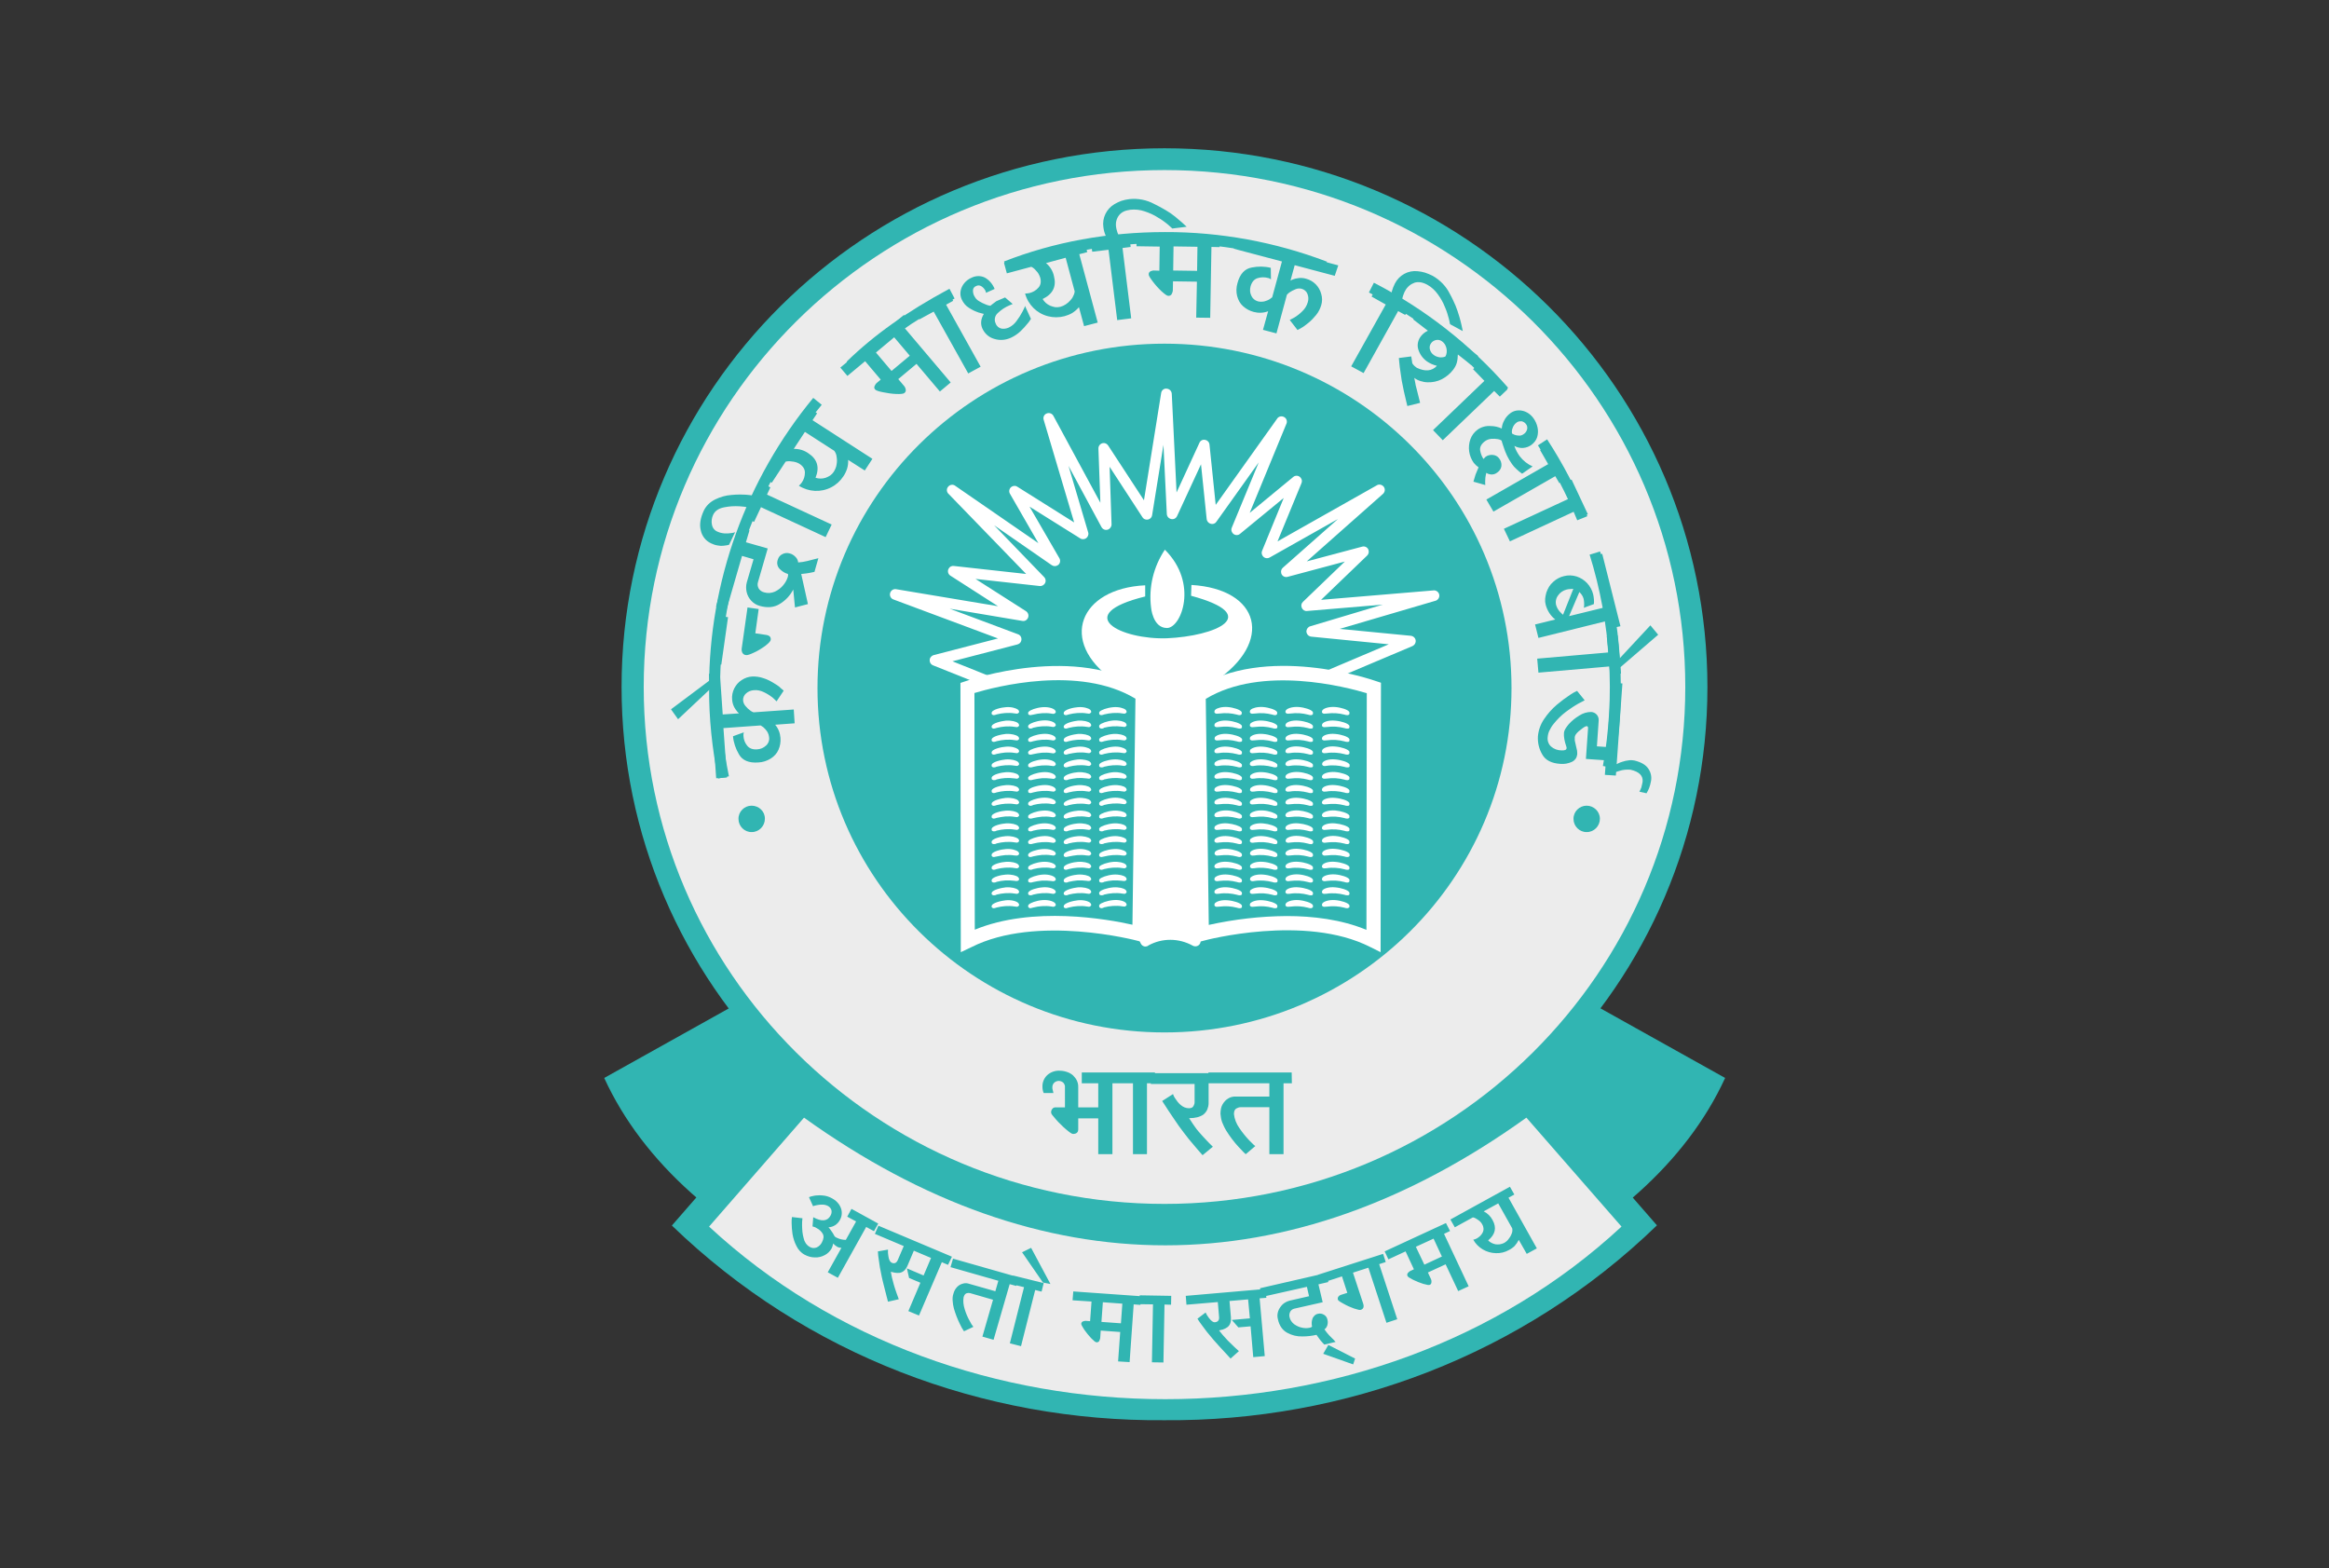 <?xml version="1.0" encoding="utf-8"?>
<!-- Generator: Adobe Illustrator 26.0.3, SVG Export Plug-In . SVG Version: 6.00 Build 0)  -->
<svg version="1.0" id="Layer_1" xmlns="http://www.w3.org/2000/svg" xmlns:xlink="http://www.w3.org/1999/xlink" x="0px" y="0px"
	 viewBox="0 0 1314.8 885.3" style="enable-background:new 0 0 1314.8 885.3;" xml:space="preserve">
<rect x="0" y="0" width="1314.8" height="885.3" fill="#333333" stroke="none"/>
<style type="text/css">
	.st0{fill-rule:evenodd;clip-rule:evenodd;fill:#31B5B2;}
	.st1{fill-rule:evenodd;clip-rule:evenodd;fill:#ECECEC;}
	.st2{fill:#31B5B2;}
	.st3{fill-rule:evenodd;clip-rule:evenodd;fill:#FFFFFF;}
	.st4{fill:#FFFFFF;}
</style>
<path class="st0" d="M657.4,83.7c169.3,0,306.5,136.2,306.5,304.2S826.7,692,657.4,692S350.9,555.8,350.9,387.8
	S488.2,83.7,657.4,83.7"/>
<path class="st0" d="M341.1,608.5l81.5-45.5h234.9h234.9l81.5,45.5c-44.4,96.7-179.7,152.9-316.4,154.8
	C520.7,761.4,385.4,705.2,341.1,608.5"/>
<path class="st0" d="M437,625.6c72.9,50,147.1,76.1,220.4,76.6c73.3-0.5,147.5-26.6,220.4-76.6l57.6,66.1
	C859.7,765,759.3,802.5,657.4,801.7c-101.9,0.9-202.3-36.6-278.1-109.9L437,625.6z"/>
<path class="st1" d="M453.9,630.9c133.9,96.1,273.9,96.1,407.8,0l53.7,61.5c-140,129.9-375.1,129.9-515.1,0L453.9,630.9z"/>
<path class="st2" d="M853.7,693.4l-7.9-14.1l-8.2,4.5c2.2,1.1,3.9,2.8,5,4.9c2.4,4.3,1.6,8.1-2.5,11.5c1.1,1.1,2.6,1.9,4.2,2.2
	c0.8,0.1,1.6,0.1,2.4,0c0.8-0.1,1.6-0.4,2.3-0.7c1.1-0.6,2.1-1.4,2.8-2.5c0.4-0.5,0.7-1,1-1.5c0.3-0.5,0.5-1.1,0.7-1.6
	C853.8,695.3,853.9,694.3,853.7,693.4 M854.9,674.3l-3.3,1.8l16,28.6l-5.7,3.1l-4.5-7.9c-0.6,1.2-1.4,2.4-2.3,3.4
	c-0.9,0.9-2,1.7-3.2,2.3c-2.3,1.3-4.8,1.9-7.4,1.8c-5.3-0.1-10.2-3-12.8-7.6c0.7-0.1,1.4-0.4,2-0.7c1.4-0.8,2.6-1.9,3.3-3.3
	c0.8-1.5,0.6-3.4-0.3-4.8c-0.6-1.1-1.5-1.9-2.6-2.6c-0.8-0.6-1.6-1-2.6-1.2l-10.2,5.6l-2.5-4.4l33.6-18.5L854.9,674.3z M814,709.3
	l-4.7-10.1l-10,4.6l4.8,10.1L814,709.3z M818.6,694.9l-3.4,1.6l13.9,29.6l-5.9,2.7l-7.1-15.1l-10,4.6l1.8,3.9c0.2,0.5,0.3,1,0.2,1.6
	c0,0.7-0.4,1.3-1,1.5c-0.5,0.2-1.7,0-3.7-0.6c-2-0.6-3.9-1.4-5.7-2.3c-1.8-0.9-2.9-1.6-3.1-2.1c-0.3-0.5-0.2-1.2,0.2-1.7
	c0.2-0.2,0.4-0.4,0.6-0.6c0.2-0.1,0.3-0.3,0.5-0.4l2.3-1.1l-4.7-10.1l-9.7,4.5l-2.1-4.5l34.6-16L818.6,694.9z M782.3,712.4l-3.7,1.2
	l10.2,31.1l-6.1,2l-10.2-31.1l-8.7,2.8l5.7,17.3c0.7,2,0.2,3.2-1.3,3.7c-0.5,0.2-1.8-0.1-3.9-0.8c-2-0.7-4-1.6-5.9-2.7
	c-1.9-1-3-1.8-3.1-2.2c-0.2-0.6-0.1-1.3,0.3-1.8c0.3-0.4,0.7-0.7,1.2-0.9l3.8-1.2l-3-9.3l-12,3.9l-1.6-4.8l36.8-11.8L782.3,712.4z
	 M765,766.9l-1.1,3.3l-16.9-6l2.9-5L765,766.9z M749.9,723.7l-5.6,1.3l2.4,10.1l-15.9,3.6c-1,0.2-1.9,0.8-2.4,1.7
	c-0.5,1-0.7,2.1-0.4,3.1c0.3,1.6,1.3,3,2.6,4c1.4,1,2.9,1.7,4.6,2c1.4,0.3,2.8,0.3,4.2,0c0.5-0.1,1-0.3,1.3-0.6
	c-0.3-1.5-0.3-3,0.2-4.4c0.5-1.5,1.8-2.7,3.3-2.9c1.1-0.3,2.3,0,3.3,0.6c1,0.6,1.7,1.6,1.9,2.8c0.3,1.1,0.2,2.2-0.1,3.2
	c-0.3,0.9-0.8,1.7-1.6,2.2c0.8,1.2,1.7,2.3,2.6,3.3l2.3,2.3l1.4,1.5l-6.4,1.5l-1-1.1c-0.4-0.4-0.6-0.7-0.9-1
	c-0.1-0.1-0.3-0.4-0.7-0.9l-0.8-1.1l-1-1.4c-2.6,0.6-5.2,0.9-7.9,0.9c-3,0.1-5.9-0.6-8.5-2c-2.7-1.4-4.6-4-5.4-7.8
	c-0.4-1.5-0.3-3,0.2-4.5c0.5-1.4,1.4-2.7,2.5-3.8c1.1-1,2.5-1.7,4-2.1l10.9-2.5l-1.2-5.3l-25.4,5.7l-1.1-4.9l37.4-8.6L749.9,723.7z
	 M714.9,732.6l-3.8,0.3l2.9,32.6l-6.5,0.6l-1.5-17.4l-6.9,0.6l-3.7-4.2l10.2-0.9l-1-10.7l-10.5,0.9l0.8,9.2c0.2,2.5-0.4,4.4-2,5.6
	c-0.8,0.6-1.7,1-2.6,1.3l-2.1,0.5l2,2.5l2.9,3.2c1.1,1.1,2.4,2.4,3.9,3.8l2.4,2.2l-4.7,4.2l-1.9-2.1l-3.9-4.2
	c-0.7-0.8-1.5-1.7-2.5-2.8c-0.9-1-1.9-2.1-2.5-2.9c-1.7-1.9-3.4-4.1-5.2-6.6c-1-1.3-1.9-2.6-2.7-3.9l4.6-3.5
	c0.5,1.1,1.1,2.1,1.9,3.1c1.3,1.7,2.4,2.5,3.4,2.4c1.7-0.2,2.5-1.2,2.3-3.1l-0.7-8.3l-17.7,1.5l-0.4-5l45-3.9L714.9,732.6z
	 M661.1,736.5l-3.7-0.1l-0.6,32.7l-6.5-0.1l0.6-32.7l-7.6-0.1l0.1-5l17.8,0.3L661.1,736.5z M632.8,747l0.8-11.1l-11-0.8l-0.8,11.1
	L632.8,747z M643.8,736.6l-3.8-0.3l-2.3,32.6l-6.5-0.4l1.2-16.6l-11-0.8l-0.3,4.3c-0.1,0.5-0.3,1-0.5,1.5c-0.3,0.6-1,0.9-1.6,0.8
	c-0.6,0-1.5-0.8-3-2.3c-1.4-1.5-2.7-3.1-3.9-4.8c-1.1-1.7-1.7-2.8-1.7-3.3c0-0.6,0.4-1.2,1-1.4c0.3-0.1,0.6-0.2,0.8-0.2
	c0.2-0.1,0.4-0.1,0.7-0.1l2.5,0.2l0.8-11.1l-10.7-0.7l0.4-5l38.2,2.7L643.8,736.6z M593,724.8l-4.2-0.8L577,706.9l5.1-2.5L593,724.8
	z M588,729.1l-3.6-0.9l-8,31.7l-6.3-1.6l8-31.7l-7.4-1.8l1.2-4.8l17.3,4.3L588,729.1z M573.7,725.9l-3.7-1l-9.1,31.4l-6.3-1.8
	l6-20.8l-12.8-3.7c-0.7-0.2-1.3-0.2-2,0c-0.8,0.2-1.4,0.9-1.8,2.2c-0.4,2.3-0.1,4.6,0.6,6.8c0.7,2.4,1.7,4.7,2.9,6.8
	c0.5,1.1,1.2,2.2,2,3.2l-5.3,2.5c-0.9-1.3-1.7-2.7-2.3-4.1c-1.4-2.8-2.5-5.7-3.4-8.8c-0.4-1.4-0.6-2.9-0.7-4.4
	c-0.1-1.3,0-2.6,0.4-3.8c0.2-0.8,0.5-1.5,0.9-2.3c0.4-0.6,0.8-1.2,1.3-1.7c0.9-0.9,2-1.5,3.2-1.8c0.9-0.3,1.9-0.3,2.8-0.1l15.5,4.4
	l1.7-5.9l-27-7.7l1.4-4.8l36.9,10.5L573.7,725.9z M535.2,714l-3.5-1.5l-12.9,30.1l-6-2.5l6.8-16l-6.4-2.7l-1.2-5.4l9.4,4l4.2-9.9
	l-9.7-4.1l-3.6,8.5c-1,2.3-2.5,3.7-4.4,4c-1,0.1-2,0.1-2.9-0.1l-2.1-0.5l0.6,3.1l1.1,4.2c0.4,1.5,1,3.2,1.7,5.2l1.1,3l-6.1,1.4
	l-0.7-2.7l-1.4-5.5c-0.3-1-0.6-2.2-0.9-3.6c-0.4-1.5-0.6-2.8-0.8-3.7c-0.6-2.5-1-5.2-1.4-8.2c-0.3-1.6-0.4-3.1-0.5-4.7l5.7-1
	c-0.1,1.2,0,2.4,0.2,3.6c0.3,2.1,0.9,3.3,1.9,3.8c1.6,0.7,2.8,0.1,3.5-1.7l3.3-7.7l-16.3-6.9l2-4.6l41.5,17.5L535.2,714z M493.4,695
	l-4.4-2.4l-16,28.7l-5.7-3.1l7.7-13.8c-0.8,0-1.5-0.2-2.2-0.5c-0.9-0.5-1.8-1.2-2.4-2c-0.2,1-0.5,1.9-0.9,2.8
	c-0.9,1.6-2.3,3-3.9,3.8c-1.7,0.9-3.6,1.4-5.6,1.3c-2,0-4-0.6-5.7-1.5c-2.1-1.1-3.7-2.9-4.7-5c-1.1-2.1-1.8-4.4-2.2-6.7
	c-0.3-2.1-0.5-4.2-0.5-6.4c0-1.1,0-2.2,0.2-3.2l5.9,0.7c-0.2,1.3-0.2,2.7-0.2,4c0,1.2,0.1,2.4,0.2,3.7c0.1,1.2,0.4,2.4,0.7,3.6
	c0.4,2,1.6,3.8,3.3,4.8c1.2,0.8,2.7,0.9,4,0.4c1.3-0.6,2.4-1.6,3-2.9c1-1.9,1.2-3.5,0.5-4.8c-0.8-1.4-2-2.5-3.4-3.2
	c-0.7-0.5-1.6-0.8-2.4-1l0.4-5.2c4.7,2.6,8,2.3,9.7-0.8c0.6-0.9,0.8-2.1,0.6-3.1c-0.3-1.1-1.1-2-2.1-2.5c-1-0.5-2-0.7-3.1-0.7
	c-0.6,0-1.2,0-1.8,0.1c-0.5,0-1,0.2-1.7,0.3c-0.6,0.1-1.2,0.3-1.7,0.5l-2.3-5.1c0.8-0.3,1.5-0.6,2.4-0.7c0.8-0.2,1.5-0.3,2.3-0.3
	c0.9-0.1,1.8-0.1,2.7,0c2,0.1,4,0.7,5.7,1.7c1.5,0.8,2.8,1.9,3.8,3.3c0.9,1.3,1.5,2.8,1.6,4.3c0.1,1.6-0.2,3.1-1,4.5
	c-1.3,2.5-3.8,4.1-6.5,4.2c0.6,0.6,1.1,1.2,1.5,1.9c0.7,0.9,1.3,1.9,1.8,2.9c0.3,0.5,0.8,0.9,1.4,1.1c1.6,0.8,3.3,1.2,5.1,1.2
	l5.8-10.4l-5-2.7l2.4-4.4l15.1,8.3L493.4,695z"/>
<path class="st1" d="M657.4,96c162.4,0,294,130.6,294,291.8s-131.6,291.8-294,291.8s-294-130.6-294-291.8S495,96,657.4,96"/>
<path class="st2" d="M925.5,446.9l0.6-1.2c0.4-0.8,0.7-1.6,0.8-2.5l0.4-1.8c0.4-3.5-1.9-5.8-6.8-6.9c-2.2-0.2-4.3,0-6.4,0.7
	c-1.6,0.4-3,1.1-4.2,2.2l1.1-4.9c1.4-1.1,3.1-2,4.9-2.5c1.2-0.4,2.4-0.7,3.6-0.8c1.1-0.2,2.1-0.1,3.2,0.1c3.7,0.9,6.4,2.4,7.9,4.7
	c1.5,2.2,2,5,1.3,7.6c-0.4,2.2-1.2,4.3-2.4,6.2L925.5,446.9z M906,437.4l0.6-8.2l-11.3-0.8l1.2-17.1c0.1-0.9-0.2-1.4-0.8-1.4
	c-0.4,0.1-0.8,0.2-1.1,0.4c-0.5,0.3-1,0.6-1.6,1.1s-1.3,1-1.9,1.5c-1.3,1.2-2,2.2-2.1,3.2c0,0.4,0,0.8,0,1.2c0,0.4,0,0.8,0.1,1.1
	l0.6,2.7c0.3,1.1,0.5,2,0.6,2.6c0.1,0.7,0.1,1.4,0.1,2.1c-0.1,0.9-0.4,1.8-0.9,2.5c-0.6,0.8-1.3,1.4-2.2,1.8c-2,0.9-4.2,1.3-6.4,1.1
	c-5.1-0.3-8.5-2.1-10.3-5.4c-1.8-3.1-2.6-6.6-2.4-10.1c0.3-3.5,1.5-6.9,3.5-9.8c2-3,4.4-5.7,7.2-8.1c2.4-2,4.9-3.9,7.5-5.6
	c1.2-0.8,2.5-1.6,3.9-2.2l4.3,5.3l-0.9,0.5l-2.7,1.4c-1.1,0.6-2.3,1.4-3.4,2.1s-2.4,1.7-3.7,2.6c-2.5,1.9-4.8,4.2-6.8,6.7
	c-1,1.2-1.8,2.5-2.4,3.8c-0.6,1.2-0.9,2.5-1,3.9c-0.2,1.9,0.5,3.8,1.9,5.1c1.6,1.4,3.7,2.2,5.9,2.2c1.9,0.1,2.8-0.3,2.9-1.3
	c0-0.3-0.1-0.7-0.2-1c-0.5-1.3-0.8-2.7-1.1-4.1c-0.2-1.2-0.3-2.4-0.2-3.6c0.1-1.2,1-2.8,2.7-4.8c1.7-1.9,3.8-3.6,6-4.9
	c2-1.3,4.3-2,6.7-2c1.2,0.1,2.3,0.6,3.1,1.5c0.8,0.9,1.2,2.1,1.1,3.4l-1,14.5l5.7,0.4l2.6-36.3l6.1,0.4l-3.7,52L906,437.4z
	 M914.6,376.8l-0.2-5.2l17.3-18.6l4.4,5.3L914.6,376.8z M909,380.7l-0.4-4.5l-40.1,3.5l-0.7-7.9l40.1-3.5l-0.8-9.1l6.1-0.5l1.9,21.5
	L909,380.7z M882.4,347l5.8-14.6l-1.5,0.1c-0.8,0-1.5,0.1-2.3,0.3c-2,0.5-3.7,1.7-4.8,3.3c-1.2,1.6-1.6,3.6-1.1,5.5
	c0.4,1.3,1.1,2.6,2,3.6C881.6,346.4,882.3,347,882.4,347z M908.7,354.8l-1.1-4.4l-39.1,9.7l-1.9-7.6l11.4-2.8
	c-2.7-2.1-4.5-5-5.4-8.3c-0.3-1.1-0.4-2.3-0.3-3.5c0.1-1.2,0.4-2.4,0.7-3.5c0.4-1.1,0.9-2.2,1.5-3.2c0.6-1,1.4-1.9,2.3-2.7
	c1.7-1.6,3.9-2.8,6.2-3.3c2.3-0.6,4.7-0.5,7,0.2c4.7,1.5,8.2,5.3,9.4,10.1c0.4,1.8,0.6,3.7,0.4,5.5l-5.7,2.1l0.2-1v-1.8
	c0-0.5-0.1-0.9-0.1-1.1c-0.1-0.4-0.1-0.8-0.2-1.2c-0.4-1.5-1.3-2.8-2.4-3.8l-5.8,13.6l20-4.9l-7.3-28.8l6-1.5l10.3,40.9L908.7,354.8
	z M890.7,292.8l-1.9-4.1l-36.4,16.9l-3.4-7.1l36.5-16.9l-3.9-8.3l5.6-2.6l9.2,19.6L890.7,292.8z M880.3,272.7l-2.3-3.9l-34.9,20
	l-4-6.8l34.9-20l-4.6-8l5.3-3.1l10.9,18.7L880.3,272.7z M860.1,245.1c1-0.6,1.7-1.6,2-2.7c0.3-1.1,0-2.3-0.7-3.1
	c-0.6-0.8-1.5-1.3-2.4-1.5c-0.5,0-1,0-1.5,0.1c-0.5,0.1-0.9,0.3-1.3,0.6c-1.1,0.8-1.9,1.9-2.3,3.2c-0.4,0.9-0.5,2-0.3,3l0.3,0.2
	l1,0.5c0.8,0.3,1.7,0.5,2.6,0.5C858.3,246,859.3,245.7,860.1,245.1L860.1,245.1z M859.3,267.4c-1.2-0.8-2.3-1.7-3.3-2.7
	c-0.9-0.8-1.7-1.7-2.4-2.7c-1.1-1.5-2-3.1-2.8-4.7c-0.8-1.6-1.4-3.3-2-5.1c-0.2-0.7-0.5-1.4-0.7-2.1s-0.3-1.2-0.4-1.4
	c-0.6-0.4-1.3-0.7-2-0.8c-1.2-0.2-2.4-0.3-3.6-0.2c-1.3,0.1-2.6,0.5-3.7,1.3c-2.2,1.6-3.1,3.4-2.8,5.3c0.3,1.7,0.9,3.4,1.9,4.8
	c0.3-0.4,0.7-0.8,1.1-1.2c1.2-0.9,2.6-1.2,4.1-1.1c1.4,0.1,2.6,0.7,3.5,1.8c1,1.2,1.6,2.8,1.4,4.5c-0.2,1.5-1.1,2.8-2.3,3.6
	c-1.1,0.9-2.5,1.3-3.9,1.1c-0.8-0.1-1.6-0.4-2.3-0.9c-0.2,0.6-0.3,1.2-0.4,1.8c-0.1,0.5-0.2,1.1-0.2,1.7c-0.1,1.1-0.1,2.2,0,3.4
	l-6.7-1.9c0.5-1.7,0.9-3,1.2-4l1.7-4.1c-1-0.7-1.9-1.5-2.7-2.5c-2.8-3.9-3.5-8.9-1.9-13.4c0.8-2.2,2.2-4,4.1-5.4
	c2.1-1.5,4.7-2.2,7.3-2c2.2,0,4.3,0.5,6.3,1.4c0.1-1.5,0.5-2.9,1.2-4.2c0.8-1.8,2.1-3.3,3.7-4.5c1-0.7,2.1-1.2,3.2-1.4
	c1.2-0.2,2.5-0.2,3.7,0.1c2.5,0.6,4.6,2.1,6.1,4.2c1.1,1.5,1.9,3.3,2.3,5.2c0.4,1.8,0.3,3.7-0.2,5.4c-0.5,1.7-1.7,3.2-3.1,4.3
	c-2.8,2.2-6.7,2.5-9.8,0.7c0.7,2.1,1.7,4,3,5.8c1.9,2.5,4.4,4.5,7.3,5.8L859.3,267.4z M846.7,223.9l-3.2-3.2l-29,27.8l-5.5-5.7
	l29-27.8l-6.4-6.6l4.4-4.2l15.1,15.5L846.7,223.9z M815.9,201.3c0.5-0.7,0.7-1.5,0.8-2.3c0.1-1.1,0-2.3-0.4-3.3
	c-0.4-1.2-1.1-2.2-2.2-3c-0.9-0.7-2.1-1-3.2-0.8c-1.2,0.2-2.2,0.8-2.9,1.7c-0.8,1-1.1,2.3-0.8,3.5c0.3,1.3,1,2.4,2.1,3.2
	c1,0.8,2.2,1.2,3.4,1.4C813.7,201.8,814.9,201.7,815.9,201.3L815.9,201.3z M830.4,205.9l-7.4-5.8c0,1.6-0.2,3.2-0.6,4.7
	c-0.4,1.5-1.2,2.8-2.1,4c-1.7,2.2-3.9,4-6.4,5.3c-2.4,1.2-5.2,1.8-7.9,1.7c-1.4,0-2.8-0.3-4.1-0.7c-1.3-0.4-2.5-1-3.5-1.8l0.5,2.5
	c0.2,1.2,0.4,2.4,0.8,3.6l2,8l-7.2,1.8l-0.7-2.9l-1.3-5.6l-1.2-6l-1.1-7.6l-0.5-5l7-0.9l0.6,3.9l0.5,0.7c0.3,0.4,0.7,0.8,1.1,1.1
	c0.3,0.2,0.6,0.4,0.9,0.7c4.8,2.3,8.6,1.9,11.4-1.1c-2.1-0.5-4.1-1.4-5.8-2.6c-2.3-1.7-4-4.1-4.8-6.9c-0.7-2.6,0-5.4,1.8-7.5
	c1-1.2,2.3-2.2,3.7-2.8l-8.3-6.4l3.8-4.8l32.9,25.5L830.4,205.9z M825.8,186.9l-7.2-3.9c0-0.2,0-0.3-0.1-0.4
	c-0.1-0.8-0.3-1.7-0.6-2.8s-0.6-2.1-0.9-3.1c-0.3-1-0.8-2.2-1.3-3.4c-1-2.6-2.4-5-4-7.2c-1.6-2.2-3.6-4.1-6-5.4
	c-2.6-1.4-5-1.8-7.2-1.1c-2.2,0.8-4.1,2.4-5.2,4.5c-0.3,0.5-0.6,1.1-0.8,1.7c-0.3,0.7-0.5,1.4-0.7,2.1c-0.2,0.8-0.3,1.2-0.3,1.4
	c0,0.2-0.1,0.4-0.1,0.6l4.8,2.6l-2.9,5.3l-4-2.2l-19.5,35l-7-3.8l19.5-34.9l-8-4.5l3-5.3l8,4.4c0-0.2,0.1-0.5,0.2-0.7
	c0.1-0.5,0.2-1,0.3-1.5c0.4-1.5,1-2.9,1.7-4.3c2.4-4.7,7.5-7.5,12.8-6.9c1.4,0.1,2.8,0.4,4.2,0.8c1.5,0.5,2.9,1.1,4.3,1.8
	c4.2,2.4,7.6,5.9,9.7,10.2c1.3,2.3,2.3,4.6,3.2,6.6c0.8,2,1.5,4,2.1,6.1C824.8,182,825.4,184.9,825.8,186.9L825.8,186.9z
	 M753.5,155.7l-22.6-6l-2.4,8.8c0.1-0.1,0.1-0.1,0.2-0.2c0.3-0.2,0.7-0.3,1-0.5c1.1-0.4,2.2-0.7,3.3-0.8c1.4-0.2,2.8-0.1,4.2,0.3
	c4.3,1.1,7.6,4.4,8.7,8.7c0.6,2,0.6,4.2,0,6.2c-0.6,2-1.5,3.9-2.9,5.6c-1.3,1.6-2.7,3.1-4.3,4.4c-0.8,0.7-1.6,1.2-2.2,1.7
	c-0.6,0.5-1.3,0.9-2,1.3c-0.5,0.3-1,0.6-1.5,0.8c-0.2,0.1-0.3,0.2-0.5,0.3l-4.4-5.7l0.6-0.3c0.7-0.4,1.3-0.7,1.9-1
	c1.7-1,3.2-2.2,4.6-3.6c1.5-1.4,2.5-3.1,3.1-5.1c0.5-1.6,0.4-3.2-0.2-4.7c-0.5-1.4-1.8-2.5-3.3-2.9c-1.2-0.3-2.4-0.2-3.5,0.3
	c-1.2,0.5-2.4,1.1-3.4,1.8c-0.5,0.4-1,0.8-1.4,1.3l-5.9,21.8l-7.6-2l2.9-10.5c-2.6,1-5.4,1.1-8.1,0.4c-2.3-0.6-4.3-1.7-6-3.2
	c-1.7-1.5-2.8-3.5-3.4-5.8c-0.6-2.4-0.5-4.9,0.2-7.3c1.4-5.2,4.1-8.1,8.1-8.8c3.5-0.7,7.2-0.7,10.7,0.2l0.1,6.5
	c-0.3-0.2-0.5-0.3-0.8-0.5c-0.3-0.1-0.6-0.3-0.9-0.3c-1.9-0.5-3.9-0.5-5.8,0.1c-2,0.6-3.3,2.2-4,4.6c-0.5,1.8-0.4,3.7,0.4,5.3
	c0.7,1.6,2,2.7,3.7,3.2c1.2,0.3,2.5,0.3,3.8,0c1.1-0.3,2.1-0.7,3-1.3l1.3-1l5.5-20.2l-27.2-7.2l1.6-5.9l57.4,15.3L753.5,155.7z
	 M675.8,152.9l0.2-13.6l-13.5-0.2l-0.2,13.6L675.8,152.9z M688.5,139.5l-4.6-0.1l-0.7,40l-7.9-0.1l0.4-20.3l-13.5-0.2l-0.1,5.3
	c-0.1,0.6-0.3,1.3-0.6,1.8c-0.3,0.7-1.1,1.2-2,1.1c-0.7,0-1.9-0.9-3.8-2.6c-1.8-1.7-3.5-3.6-5-5.6c-1.5-2-2.3-3.3-2.2-3.9
	c-0.1-0.8,0.4-1.5,1.1-1.8c0.4-0.2,0.7-0.2,1-0.3c0.3-0.1,0.5-0.1,0.8-0.1l3.1,0.1l0.2-13.6l-13.1-0.2l0.1-6.1l46.8,0.8L688.5,139.5
	z M669.9,128l-8.1,1c-0.1-0.1-0.2-0.2-0.3-0.3c-0.6-0.6-1.3-1.2-2.1-1.9s-1.7-1.3-2.6-2s-1.9-1.3-3.1-2c-2.3-1.5-4.8-2.6-7.5-3.5
	c-2.6-0.9-5.4-1.2-8.1-0.9c-3,0.4-5.1,1.4-6.5,3.3c-1.4,1.9-1.9,4.3-1.5,6.6c0.1,0.6,0.2,1.2,0.4,1.8c0.2,0.7,0.4,1.4,0.7,2.1
	c0.3,0.7,0.5,1.2,0.6,1.3c0.1,0.2,0.2,0.4,0.3,0.5l5.4-0.7l0.8,6.1l-4.6,0.6l4.9,39.7l-7.9,1l-4.9-39.7l-9.2,1.1l-0.8-6.1l9.2-1.1
	c-0.1-0.2-0.2-0.5-0.3-0.7c-0.2-0.5-0.4-1-0.6-1.4c-0.6-1.4-1-2.9-1.2-4.5c-0.8-5.2,1.7-10.4,6.3-13.1c1.2-0.7,2.5-1.3,3.8-1.8
	c1.5-0.5,3-0.8,4.6-1c4.8-0.5,9.6,0.4,13.9,2.7c2.4,1.2,4.6,2.3,6.5,3.5c1.9,1.1,3.7,2.3,5.4,3.7C666.3,124.7,668.5,126.6,669.9,128
	z M606.7,164.5l-5.1-19l-11.1,3c2.3,1.9,3.9,4.5,4.5,7.4c1.5,5.8-0.6,10.1-6.4,12.9c1,1.7,2.5,3,4.3,3.8c0.9,0.4,1.9,0.6,2.8,0.8
	c1,0.1,2,0,2.9-0.2c2.2-0.6,4.1-1.9,5.6-3.6c0.5-0.5,0.9-1.1,1.3-1.7C606.1,166.8,606.6,165.7,606.7,164.5z M613.8,142.3l-4.5,1.2
	l10.4,38.6l-7.7,2l-2.9-10.7c-1.1,1.3-2.4,2.4-3.8,3.3c-1.4,0.8-2.9,1.4-4.4,1.8c-3.1,0.8-6.3,0.8-9.3,0
	c-6.3-1.6-11.2-6.5-12.9-12.8c0.9,0,1.7-0.1,2.6-0.3c1.9-0.5,3.6-1.5,4.9-3c1.3-1.4,1.7-3.4,1-5.8c-0.5-1.4-1.2-2.8-2.3-3.8
	c-0.7-0.9-1.6-1.7-2.7-2.2l-13.8,3.7l-1.6-5.9l45.4-12.1L613.8,142.3z M582,180c-0.1,0.1-0.1,0.2-0.2,0.3c-0.4,0.7-0.9,1.4-1.5,2.1
	c-1.3,1.6-2.7,3.2-4.2,4.6c-1.6,1.5-3.4,2.7-5.3,3.6c-3,1.4-6.3,1.7-9.5,0.7c-3-0.8-5.4-3-6.7-5.8c-1.2-2.7-0.9-5.4,0.8-8.3
	c-0.2-0.1-0.5-0.1-0.8-0.2c-0.4-0.1-1.1-0.3-2.2-0.6c-0.9-0.3-1.8-0.7-2.7-1.1c-1-0.5-1.9-1-2.8-1.6c-1.8-1.1-3.1-2.8-4-4.7
	c-0.7-1.5-0.9-3.2-0.6-4.8c0.3-1.6,1-3.1,2.1-4.4c1.1-1.3,2.4-2.3,4-3c2.4-1.2,5.2-1.3,7.6-0.1c2.5,1.4,4.4,3.7,5.5,6.4l-4.9,2.2
	c0-0.3-0.1-0.7-0.2-1c-0.5-1-1.2-1.9-2.2-2.6c-1-0.7-2.2-0.8-3.2-0.2c-0.9,0.3-1.6,1.2-1.7,2.1c-0.1,1.1,0.1,2.1,0.5,3.1
	c0.3,0.6,0.7,1.2,1.1,1.8c0.5,0.6,1.1,1.1,1.8,1.5c1.3,0.8,2.7,1.5,4.1,2c0.7,0.3,1.5,0.5,2.3,0.6l1.4-1.1l2-1.5l4.9-2.1l4.3,3.7
	l-0.7,0.3l-1.2,0.5c-2.4,1-4.6,2.5-6.5,4.3c-1.7,1.5-2.2,3.9-1.2,5.9c0.5,1.5,1.8,2.6,3.3,2.9c1.4,0.2,2.8,0,4.1-0.6
	c1.7-0.8,3.2-2.1,4.3-3.6c1.3-1.7,2.5-3.6,3.5-5.5c1-1.9,1.4-2.9,1.3-3.2L582,180z M538.1,169.8l-4,2.2l19.5,35l-7,3.8l-19.5-34.9
	l-8.1,4.4l-3-5.3l19-10.5L538.1,169.8z M513.6,200.8l-8.8-10.4l-10.3,8.6l8.8,10.4L513.6,200.8z M514.3,182.4l-3.5,2.9l25.9,30.6
	l-6.1,5.1l-13.2-15.6l-10.3,8.6l3.4,4c0.4,0.5,0.7,1.1,0.8,1.8c0.2,0.8-0.1,1.6-0.8,2.1c-0.5,0.4-2,0.6-4.6,0.5
	c-2.5-0.1-5-0.5-7.5-1c-2.5-0.5-3.9-1-4.3-1.5c-0.6-0.5-0.7-1.4-0.3-2.1c0.2-0.4,0.4-0.7,0.5-0.9c0.1-0.2,0.3-0.4,0.5-0.6l2.4-2
	l-8.8-10.4l-10,8.3l-4-4.7l35.9-29.7L514.3,182.4z M471,254.5l-16.6-10.7l-6.3,9.6c3-0.1,5.9,0.8,8.3,2.5c5,3.3,6.4,7.9,4,13.8
	c1.9,0.6,3.9,0.6,5.7,0c0.9-0.3,1.8-0.8,2.6-1.3c0.8-0.6,1.5-1.3,2-2.1c0.8-1.3,1.4-2.7,1.6-4.2c0.1-0.7,0.2-1.4,0.2-2.1
	c0-0.7-0.1-1.4-0.2-2.1C472.2,256.6,471.7,255.5,471,254.5L471,254.5z M461.3,233.3l-2.6,3.9l33.8,21.8l-4.3,6.6l-9.4-6
	c0.1,1.7-0.1,3.4-0.6,5c-0.5,1.5-1.2,3-2.1,4.3c-1.7,2.6-4.1,4.8-6.9,6.2c-5.8,3-12.7,2.6-18.2-0.9c0.7-0.6,1.2-1.2,1.7-1.9
	c1.1-1.6,1.7-3.5,1.7-5.5c0-2-1-3.6-3.1-5c-1.3-0.8-2.8-1.2-4.3-1.3c-1.2-0.2-2.4-0.2-3.5,0.1l-7.8,11.9l-5.2-3.3l25.6-39.1
	L461.3,233.3z M434.9,275.1l-1.9,4.1l36.5,16.9l-3.4,7.1l-36.5-16.9l-3.9,8.3l-5.6-2.6l2.6-5.5c-1.7-0.4-3.4-0.6-5.1-0.7
	c-3-0.2-6,0-8.9,0.6c-3,0.6-5.1,2-6.1,4.2c-0.8,1.7-1.1,3.7-0.7,5.5c0.3,1.8,1.4,3.3,3.1,4c1.3,0.6,2.6,0.9,4,1c1.3,0.1,2.7,0,4-0.2
	c0.7-0.1,1.4-0.2,2-0.5l-3.4,7.1l-1.2,0.3l-2.2,0.3c-1,0.1-2.1,0-3.1-0.2c-1.3-0.2-2.5-0.6-3.7-1.2c-1.5-0.7-2.8-1.7-3.8-3
	c-1-1.3-1.7-2.8-2-4.4c-0.8-3.2-0.2-6.8,1.6-10.8c1.3-2.9,3.7-5.2,6.6-6.6c2.9-1.4,6-2.3,9.2-2.5c2.9-0.3,5.7-0.3,8.6-0.1
	c1.4,0.1,2.8,0.3,4.2,0.6l3.5-7.6L434.9,275.1z M451,318.1l5.1,22.9l-7.3,1.9l-2.6-26.7L451,318.1z M423.1,299.4l-2,6.7l12.3,3.5
	l-5.5,19c-0.4,1.2-0.2,2.5,0.4,3.6c0.7,1.1,1.8,1.9,3.2,2.2c1.9,0.6,4,0.4,5.9-0.4c1.9-0.9,3.5-2.1,4.8-3.7c1.1-1.3,2-2.9,2.5-4.5
	c0.2-0.6,0.3-1.2,0.1-1.8c-1.8-0.5-3.3-1.5-4.6-2.8c-1.4-1.4-1.8-3.4-1.1-5.3c0.4-1.4,1.3-2.5,2.6-3.1c1.3-0.7,2.7-0.8,4.1-0.4
	c1.3,0.3,2.5,1.1,3.4,2.1c0.8,0.8,1.3,1.9,1.4,3c1.7-0.1,3.4-0.4,5.1-0.8l3.9-1l2.4-0.6l-2.2,7.7l-1.8,0.4c-0.6,0.1-1.1,0.2-1.6,0.3
	c-0.1,0-0.6,0.1-1.3,0.2l-1.7,0.2l-2,0.2c-0.9,3.1-2.2,6.1-3.7,8.9c-1.7,3.2-4.2,5.9-7.3,7.8c-3.2,2.1-7.1,2.5-11.6,1.2
	c-1.8-0.5-3.4-1.5-4.7-2.9c-1.3-1.4-2.2-3.1-2.6-4.9c-0.4-1.8-0.4-3.7,0.1-5.5l3.8-13l-6.5-1.9l-8.8,30.4l-5.9-1.7l12.9-44.8
	L423.1,299.4z M428.3,343.8l-1.9,13.7l6.1,0.9c1.9,0.3,2.8,1.2,2.6,2.8c-0.1,0.8-1.2,1.9-3.1,3.4c-1,0.7-2,1.4-3,2
	c-1,0.6-2.1,1.2-3.2,1.7c-2.3,1.1-3.8,1.6-4.5,1.5c-1,0-1.9-0.6-2.3-1.5c-0.3-0.7-0.4-1.4-0.3-2.1l3.3-23.3L428.3,343.8z M411,348.4
	l-3.8,26.8l-6.1-0.9l3.8-26.8L411,348.4z M401.5,383.4l-0.2,5.2L382.8,406l-4-5.6L401.5,383.4z M406.4,380.1l1.6,23.2l9.2-0.6
	c-0.1,0-0.2-0.1-0.2-0.2c-0.2-0.1-0.4-0.4-0.8-0.8c-0.7-0.9-1.4-1.8-1.9-2.9c-0.6-1.3-0.9-2.6-1-4c-0.2-2.2,0.3-4.3,1.2-6.2
	c1-1.9,2.4-3.6,4.2-4.7c1.8-1.2,3.8-1.9,5.9-2c2.1-0.1,4.3,0.2,6.3,0.9c2,0.6,3.8,1.5,5.6,2.6c0.9,0.5,1.7,1.1,2.4,1.5
	s1.3,1,1.8,1.5c0.6,0.5,0.9,0.8,1.3,1.1c0.1,0.1,0.3,0.2,0.4,0.4l-4,6c-0.2-0.2-0.4-0.3-0.5-0.5c-0.6-0.6-1.1-1-1.6-1.5
	c-1.5-1.2-3.2-2.3-4.9-3.1c-1.8-0.9-3.8-1.4-5.8-1.2c-1.6,0.1-3.2,0.7-4.4,1.8c-1.2,1-1.8,2.5-1.7,4c0.1,1.2,0.6,2.3,1.4,3.2
	c0.8,1,1.8,1.9,2.8,2.6c0.5,0.4,1.1,0.7,1.7,0.9l22.7-1.6l0.5,7.8l-11,0.8c1.8,2.1,2.8,4.7,3,7.4c0.2,2.3-0.2,4.6-1.1,6.7
	c-0.9,2.1-2.5,3.8-4.4,5c-2.1,1.3-4.5,2.1-7,2.2c-5.4,0.4-9.1-1.2-11-4.7c-1.8-3.1-3-6.5-3.3-10.1l6.1-2.2c-0.1,0.3-0.1,0.6-0.2,1
	c0,0.3,0,0.7,0,1c0.1,2,0.8,3.9,2,5.4c1.2,1.6,3.1,2.4,5.7,2.2c1.9-0.1,3.6-0.8,5-2.1c1.3-1.1,2-2.8,1.8-4.5
	c-0.1-1.3-0.5-2.5-1.2-3.6c-0.6-0.9-1.4-1.7-2.2-2.4l-1.4-0.9l-21,1.5l2,27.9l-6.1,0.4l-4.1-58.9L406.4,380.1z"/>
<path class="st2" d="M405.4,439.5c-3.4-16.9-5.2-34.2-5.1-51.4c0-59.7,20.8-117.4,58.8-163.5l4.8,3.9
	c-37,44.9-57.3,101.3-57.4,159.5c0,16.8,1.6,33.7,5,50.2L405.4,439.5z M911,433.5l-6.1-1.1c7.1-39.8,4.5-80.7-7.5-119.3l5.9-1.8
	C915.6,350.9,918.3,392.8,911,433.5L911,433.5z M890.4,293.7c-6-14.8-13.4-28.9-22.2-42.3l5.2-3.4c8.9,13.7,16.5,28.2,22.7,43.4
	L890.4,293.7z M846.7,222.9c-20.8-23.8-45.9-43.4-73.9-57.8l2.8-5.5c28.8,14.8,54.5,34.9,75.8,59.3L846.7,222.9z M482.2,208.6
	l-4.3-4.4c15.6-15.2,34.1-28.3,58.1-41.2l2.9,5.5C515.4,181,497.4,193.8,482.2,208.6z M746.9,153.5c-28.5-10.8-58.7-16.3-89.2-16.3
	c-31.4,0-61.2,5.4-88.6,16.2l-2.3-5.8c28.1-11,58.7-16.6,90.9-16.6c31.2-0.1,62.2,5.6,91.4,16.7L746.9,153.5z"/>
<path class="st0" d="M657.4,194c108.2,0,195.9,87,195.9,194.4s-87.7,194.4-195.9,194.4s-195.9-87-195.9-194.4S549.2,194,657.4,194"
	/>
<path class="st2" d="M729.3,611.5h-4.7v40h-8V625h-16.2c-0.8,0-1.7,0.3-2.4,0.7c-0.9,0.5-1.4,1.5-1.4,3.2c0.3,2.8,1.4,5.5,3,7.8
	c1.7,2.5,3.6,4.9,5.7,7.1c2,2,3.1,3.1,3.4,3.1l-5.4,4.6c-0.2,0-1.6-1.4-4.1-4.1c-2.6-2.8-4.9-5.9-6.9-9.1c-1-1.6-1.7-3.2-2.4-4.9
	c-0.5-1.5-0.8-3.1-0.9-4.7c0-1,0.1-2,0.3-3c0.2-0.9,0.5-1.7,1-2.5c0.8-1.3,1.9-2.5,3.2-3.2c1-0.6,2.1-0.9,3.3-1h19.8v-7.5h-34.4
	v-6.1h47L729.3,611.5z M688.2,611.5h-5.9v11.3c0,1.2-0.3,2.3-0.7,3.4c-0.5,1.2-1.3,2.2-2.3,3c-1.9,1.3-4.5,2-8,2l2.1,3.2
	c0.5,0.7,0.9,1.3,1.4,2c0.5,0.7,1,1.4,1.8,2.3c1.2,1.4,2.8,3.2,4.8,5.3c1,1.1,2.2,2.2,3.3,3.3l-5.8,4.8l-2.8-3.2l-4.9-5.8
	c-1.9-2.4-3.8-4.9-5.7-7.5c-0.7-1-1.6-2.3-2.6-3.8l-3.3-4.9l-3.5-5.4l6.1-3.9c0.3,0.9,0.7,1.7,1.2,2.4c0.9,1.4,1.9,2.7,3.2,3.8
	c1.3,1.1,2.9,1.8,4.6,1.8c0.6,0,1.1-0.1,1.6-0.3c0.4-0.2,0.8-0.6,1-1c0.4-0.7,0.6-1.4,0.6-2.2v-10.2h-24.7v-6.1h38.4V611.5z
	 M652,611.5h-4.5v40h-7.9v-40h-9.3v-6.1H652V611.5z M632.6,611.5H628v40h-8v-40h-9.3v-6.1h21.8V611.5z M620,631.3h-11.3v6.2
	c0,1.7-1,2.6-3,2.6c-0.6,0-1.9-0.9-3.9-2.6c-1.1-0.9-2-1.8-2.9-2.7c-0.9-0.8-1.8-1.8-2.7-2.8c-0.7-0.8-1.4-1.7-2.1-2.5
	c-0.4-0.4-0.6-0.9-0.7-1.4c-0.1-0.8,0.2-1.7,0.8-2.3c0.3-0.4,0.8-0.6,1.3-0.7h5.7V613c-0.1-0.6-0.4-1.2-0.8-1.7
	c-1.5-1.5-3.8-1.5-5.3-0.1c-0.6,0.6-1,1.5-1,2.4c0,0.3,0,0.6,0,0.9c0.1,0.4,0.2,0.8,0.3,1.2c0.1,0.3,0.1,0.6,0.2,0.9
	c0.1,0.2,0.1,0.3,0.1,0.4h-5.5c-0.5-1.1-0.7-2.3-0.7-3.5c-0.1-2.5,0.9-4.9,2.7-6.6c1.9-1.7,4.4-2.6,6.9-2.5c1.9,0,3.7,0.4,5.5,1.2
	c0.8,0.4,1.5,0.9,2.1,1.4c0.6,0.6,1.2,1.3,1.7,2c0.9,1.4,1.4,3.1,1.3,4.8v11.3h11.3L620,631.3z"/>
<path class="st0" d="M424.3,454.8c-4.1,0-7.5,3.4-7.4,7.5c0,4.1,3.4,7.5,7.5,7.4c4.1,0,7.4-3.4,7.4-7.5
	C431.9,458.1,428.5,454.8,424.3,454.8"/>
<path class="st0" d="M895.7,454.8c-4.1,0-7.5,3.4-7.4,7.5c0,4.1,3.4,7.5,7.5,7.4c4.1,0,7.4-3.4,7.4-7.5
	C903.2,458.1,899.8,454.8,895.7,454.8"/>
<path class="st3" d="M676.4,388.3c0,0-17.1-5.7-31.3,0.5l0.5,140.2l1.1,2.4c8.7-4.9,19.3-4.9,28.1,0l0.2-129L676.4,388.3z"/>
<path class="st4" d="M646.7,534.3c-0.3,0-0.6,0-0.8-0.1c-0.8-0.2-1.5-0.8-1.9-1.6l-1.1-2.4c-0.2-0.4-0.3-0.8-0.3-1.3l-0.5-140.2
	c0-1.2,0.7-2.3,1.8-2.8c15.1-6.5,32.7-0.8,33.4-0.6c1.4,0.4,2.2,1.8,2.1,3.2l-1.4,14l-0.2,128.7c0,1.7-1.3,3-3,3
	c-0.5,0-1-0.1-1.5-0.4c-7.8-4.3-17.2-4.4-25-0.1C647.9,534.1,647.3,534.3,646.7,534.3z M648.1,390.8l0.5,136.2
	c7.4-3,15.7-3.2,23.2-0.4l0.2-124.3l1.1-11.8C668.5,389.3,657.7,387.4,648.1,390.8L648.1,390.8z"/>
<path class="st4" d="M557.1,387.7l-30.3-12.1c-1.6-0.6-2.3-2.3-1.8-3.9c0.4-0.9,1.1-1.6,2.1-1.9l36.3-9.4l-59-22
	c-1.5-0.5-2.3-2.1-1.9-3.6c0.4-1.5,1.9-2.5,3.4-2.2l57.5,9.6L536.6,325c-1.4-0.8-1.9-2.7-1-4.1c0.6-1.1,1.8-1.6,3-1.4l40.7,4.5
	l-43.7-45.1c-1.3-1.1-1.4-3-0.3-4.2c1.1-1.3,3-1.4,4.2-0.3l46.7,32.2l-16-27.8c-0.9-1.4-0.4-3.3,1-4.1c1-0.6,2.3-0.6,3.2,0.1
	l32,20.1l-17.2-57.9c-0.5-1.5,0.3-3.1,1.7-3.6c1.4-0.6,3.1,0,3.8,1.4l26.5,49l-1.1-30.5c-0.1-1.7,1.2-3.1,2.8-3.2
	c1.1-0.1,2.1,0.5,2.7,1.4l20.2,30.9l9.7-60.5c0.2-1.6,1.6-2.7,3.1-2.5c1.6,0.1,2.8,1.3,2.9,2.9l2.7,55.7l12.9-28
	c0.5-1.3,1.9-2,3.2-1.7c1.3,0.2,2.4,1.3,2.5,2.7l3.5,34l34.5-48.4c0.8-1.5,2.6-2,4.1-1.2s2,2.6,1.2,4.1l-20.6,50l24.5-20.2
	c1.2-1.1,3.1-1,4.2,0.3c0.8,0.9,1,2.1,0.5,3.2l-13.5,32.8l55.8-31.5c1.4-1,3.2-0.6,4.2,0.7c1,1.4,0.6,3.2-0.7,4.2l-42.8,37.9
	l31.2-8.3c1.6-0.5,3.3,0.4,3.7,2c0.3,1.1,0,2.3-0.9,3.1l-25.9,24.9l63.2-5.3c1.6-0.3,3.2,0.8,3.5,2.4c0.3,1.6-0.8,3.2-2.4,3.5
	L756.3,355l40.2,3.9c1.6,0.2,2.9,1.6,2.7,3.3c-0.1,1.1-0.8,2-1.8,2.5l-46.6,19.7l-2.4-5.6l35.6-15.1l-43.6-4.3
	c-1.7-0.1-2.9-1.5-2.9-3.1c0.1-1.3,1-2.5,2.3-2.8l40.8-12.2l-42.7,3.6c-1.3,0.2-2.5-0.6-3-1.8c-0.5-1.2-0.3-2.5,0.7-3.4l23.6-22.7
	l-32.2,8.6c-1.6,0.5-3.3-0.4-3.7-2c-0.3-1.2,0-2.4,1-3.2l31-27.4l-38.5,21.7c-1.4,0.8-3.3,0.4-4.1-1.1c-0.5-0.8-0.6-1.8-0.2-2.7
	l12.2-29.8l-24.6,20.2c-1.2,1.1-3.1,1-4.2-0.3c-0.8-0.9-1-2.2-0.5-3.2l15.2-36.8l-23.9,33.5c-0.9,1.4-2.8,1.7-4.2,0.7
	c-0.7-0.5-1.2-1.3-1.3-2.2l-3.2-30.9l-13.5,29.2c-0.6,1.3-1.9,2-3.3,1.7c-1.4-0.3-2.4-1.4-2.5-2.8l-1.9-39.1l-6.4,39.7
	c-0.2,1.6-1.8,2.8-3.4,2.5c-0.9-0.1-1.6-0.6-2.1-1.4l-18.5-28.4l1.1,32.5c0,1.4-0.9,2.6-2.2,3c-1.4,0.4-2.8-0.2-3.5-1.5l-18.6-34.5
	l11.1,37.5c0.4,1.2-0.1,2.5-1.1,3.3c-1,0.7-2.4,0.8-3.4,0.1l-28.6-17.9L598,315c0.9,1.4,0.5,3.3-0.9,4.1c-1.1,0.7-2.4,0.6-3.4-0.1
	l-32.5-22.5l28.2,29.2c1.2,1.2,1.2,3.1,0,4.2c-0.7,0.7-1.6,1-2.5,0.9l-36.2-4l28.5,18.2c1.2,0.8,1.7,2.3,1.2,3.6
	c-0.5,1.4-1.9,2.2-3.3,1.9l-41-6.9l38.5,14.4c1.6,0.5,2.4,2.2,1.9,3.8c-0.3,1-1.1,1.7-2.2,2l-36.6,9.5l21.7,8.7L557.1,387.7z"/>
<path class="st4" d="M542.4,537.5l-0.2-152l2.7-0.9c2.5-0.9,62.9-21.6,102.4,4.4l1.8,1.2l-1.8,142.2l-5-1.3
	c-0.6-0.2-57.1-15.1-94,3.6L542.4,537.5z M550.1,391.2l0.2,133.6c32.8-13.5,74.7-6,89-2.8l1.7-127.6
	C609.2,375.2,561.8,387.7,550.1,391.2z"/>
<path class="st4" d="M561.1,403.7c-0.3,0-0.6-0.1-0.8-0.2l-0.4-0.3l-0.1-0.6c-0.2-2.1,5.9-3.3,8-3.4l0,0c3.3-0.3,5.8,0.6,6.9,1.4
	c0.3,0.2,0.5,0.6,0.6,1v0.5l-0.4,0.4c-0.5,0.5-1,0.4-2.2,0.2c-1.7-0.3-3.5-0.3-5.2-0.2c-1.6,0.1-3.3,0.4-4.9,0.8
	C562.2,403.5,561.7,403.6,561.1,403.7z"/>
<path class="st4" d="M561.1,411.3c-0.3,0-0.6-0.1-0.8-0.2l-0.4-0.3l-0.1-0.5c-0.2-2.1,5.9-3.3,8-3.5c3.3-0.2,5.9,0.5,6.9,1.4
	c0.3,0.2,0.5,0.6,0.6,1v0.5l-0.4,0.4c-0.5,0.5-1,0.4-2.2,0.2c-1.7-0.3-3.5-0.3-5.2-0.2c-1.6,0.1-3.3,0.4-4.9,0.8
	C562.2,411.1,561.6,411.2,561.1,411.3z"/>
<path class="st4" d="M561.1,418.8c-0.3,0-0.6-0.1-0.8-0.2l-0.4-0.3l-0.1-0.6c-0.2-2.1,5.9-3.2,8-3.4c3.3-0.2,5.9,0.6,6.9,1.4
	c0.3,0.2,0.5,0.6,0.6,1v0.5l-0.4,0.4c-0.5,0.5-1,0.4-2.2,0.2c-1.7-0.3-3.5-0.3-5.2-0.2c-1.6,0.1-3.3,0.4-4.9,0.8
	C562.2,418.6,561.7,418.7,561.1,418.8z"/>
<path class="st4" d="M561.1,426c-0.3,0-0.6-0.1-0.8-0.2l-0.4-0.3l-0.1-0.6c-0.2-2.1,5.9-3.3,8-3.4l0,0c3.3-0.3,5.8,0.6,6.9,1.4
	c0.3,0.2,0.5,0.6,0.6,1v0.5l-0.4,0.4c-0.5,0.5-1,0.4-2.2,0.2c-1.7-0.3-3.5-0.3-5.2-0.2c-1.6,0.2-3.3,0.4-4.9,0.8
	C562.2,425.8,561.7,425.9,561.1,426z"/>
<path class="st4" d="M561.1,433.2c-0.3,0-0.6-0.1-0.8-0.2l-0.4-0.3l-0.1-0.6c-0.2-2.1,5.9-3.2,8-3.4l0,0c3.3-0.2,5.8,0.5,6.9,1.4
	c0.3,0.2,0.5,0.6,0.6,1v0.5l-0.4,0.4c-0.5,0.5-1,0.4-2.2,0.2c-1.7-0.3-3.5-0.3-5.2-0.2c-1.6,0.1-3.3,0.4-4.9,0.8
	C562.2,433,561.7,433.2,561.1,433.2z"/>
<path class="st4" d="M561.1,440.4c-0.3,0-0.6-0.1-0.8-0.2l-0.4-0.3l-0.1-0.6c-0.2-2.1,5.9-3.3,8-3.4c3.3-0.2,5.9,0.6,6.9,1.4
	c0.3,0.2,0.5,0.6,0.6,1v0.5l-0.4,0.4c-0.5,0.5-1,0.4-2.2,0.2c-1.7-0.2-3.4-0.3-5.2-0.2c-1.6,0.1-3.3,0.4-4.9,0.8
	C562.2,440.3,561.7,440.4,561.1,440.4z"/>
<path class="st4" d="M561.1,447.7c-0.3,0-0.6-0.1-0.8-0.2l-0.4-0.3l-0.1-0.6c-0.2-2.1,5.9-3.3,8-3.4c3.3-0.2,5.9,0.5,6.9,1.4
	c0.3,0.2,0.5,0.6,0.6,1v0.5l-0.4,0.4c-0.5,0.5-1,0.4-2.2,0.2c-1.7-0.3-3.4-0.3-5.2-0.2c-1.6,0.1-3.3,0.4-4.9,0.8
	C562.2,447.5,561.7,447.6,561.1,447.7z"/>
<path class="st4" d="M561.1,454.9c-0.3,0-0.6-0.1-0.8-0.2l-0.4-0.3l-0.1-0.5c-0.2-2.1,5.9-3.3,8-3.5c3.3-0.2,5.9,0.5,6.9,1.4
	c0.3,0.2,0.5,0.6,0.6,1v0.5l-0.4,0.4c-0.5,0.5-1,0.4-2.2,0.2c-1.7-0.3-3.5-0.3-5.2-0.2c-1.6,0.1-3.3,0.4-4.9,0.8
	C562.2,454.7,561.6,454.8,561.1,454.9z"/>
<path class="st4" d="M561.1,462.1c-0.3,0-0.6-0.1-0.8-0.2l-0.4-0.3l-0.1-0.6c-0.2-2.1,5.9-3.3,8-3.4c3.3-0.2,5.9,0.5,6.9,1.4
	c0.3,0.2,0.5,0.6,0.6,1v0.5l-0.4,0.4c-0.5,0.5-1,0.4-2.2,0.2c-1.7-0.3-3.5-0.3-5.2-0.2c-1.6,0.2-3.3,0.4-4.9,0.8
	C562.2,461.9,561.7,462,561.1,462.1z"/>
<path class="st4" d="M561.1,469.3c-0.3,0-0.6-0.1-0.8-0.2l-0.4-0.3l-0.1-0.6c-0.2-2.1,5.9-3.3,8-3.4l0,0c3.3-0.2,5.8,0.5,6.9,1.4
	c0.3,0.2,0.5,0.6,0.6,1v0.5l-0.4,0.4c-0.5,0.5-1,0.4-2.2,0.2c-1.7-0.3-3.5-0.3-5.2-0.2c-1.6,0.1-3.3,0.4-4.9,0.8
	C562.2,469.2,561.7,469.3,561.1,469.3z"/>
<path class="st4" d="M561.1,476.5c-0.3,0-0.6-0.1-0.8-0.2l-0.4-0.3l-0.1-0.6c-0.2-2.1,5.9-3.3,8-3.4l0,0c3.3-0.2,5.8,0.6,6.9,1.4
	c0.3,0.2,0.5,0.6,0.6,1v0.5l-0.4,0.4c-0.5,0.5-1,0.4-2.2,0.2c-1.7-0.3-3.5-0.3-5.2-0.2c-1.6,0.1-3.3,0.4-4.9,0.8
	C562.2,476.4,561.7,476.5,561.1,476.5z"/>
<path class="st4" d="M561.1,483.8c-0.3,0-0.6-0.1-0.8-0.2l-0.4-0.3l-0.1-0.6c-0.2-2.1,5.9-3.3,8-3.4l0,0c3.2-0.3,5.9,0.6,6.9,1.4
	c0.3,0.2,0.5,0.6,0.6,1v0.5l-0.4,0.4c-0.5,0.5-1,0.4-2.2,0.3c-1.7-0.3-3.4-0.3-5.2-0.2c-1.6,0.2-3.3,0.4-4.9,0.8
	C562.2,483.6,561.7,483.7,561.1,483.8z"/>
<path class="st4" d="M561.1,491c-0.3,0-0.6-0.1-0.8-0.2l-0.4-0.3l-0.1-0.6c-0.2-2.1,5.9-3.3,8-3.4c3.3-0.2,5.9,0.5,6.9,1.4
	c0.3,0.2,0.5,0.6,0.6,1v0.5l-0.4,0.4c-0.5,0.5-1,0.4-2.2,0.2c-1.7-0.3-3.4-0.3-5.2-0.2c-1.6,0.1-3.3,0.4-4.9,0.8
	C562.2,490.8,561.7,490.9,561.1,491z"/>
<path class="st4" d="M561.1,498.2c-0.3,0-0.6-0.1-0.8-0.2l-0.4-0.3l-0.1-0.6c-0.2-2.1,5.9-3.3,8-3.4c3.3-0.2,5.9,0.5,6.9,1.4
	c0.3,0.2,0.5,0.6,0.6,1v0.5l-0.4,0.4c-0.5,0.4-1,0.4-2.2,0.2c-1.7-0.2-3.4-0.3-5.2-0.2c-1.6,0.1-3.3,0.4-4.9,0.8
	C562.2,498.1,561.7,498.2,561.1,498.2z"/>
<path class="st4" d="M561.1,505.4c-0.3,0-0.6-0.1-0.8-0.2l-0.4-0.3l-0.1-0.5c-0.2-2.1,5.9-3.3,8-3.5c3.3-0.2,5.9,0.5,6.9,1.4
	c0.3,0.2,0.5,0.6,0.6,1v0.5l-0.4,0.4c-0.5,0.5-1,0.4-2.2,0.2c-1.7-0.3-3.5-0.3-5.2-0.2c-1.6,0.1-3.3,0.4-4.9,0.8
	C562.2,505.3,561.6,505.4,561.1,505.4z"/>
<path class="st4" d="M561.1,512.7c-0.3,0-0.6-0.1-0.8-0.2l-0.4-0.3l-0.1-0.5c-0.2-2.1,5.9-3.3,8-3.5c3.3-0.3,5.9,0.5,6.9,1.4
	c0.3,0.2,0.5,0.6,0.6,1v0.5l-0.4,0.4c-0.5,0.5-1,0.4-2.2,0.2c-1.7-0.3-3.5-0.3-5.2-0.2c-1.6,0.1-3.3,0.4-4.9,0.8
	C562.2,512.5,561.6,512.6,561.1,512.7z"/>
<path class="st4" d="M581.7,403.7c-0.3,0-0.6-0.1-0.8-0.2l-0.4-0.3l-0.1-1l0.4-0.5c0.8-0.9,4.1-2.2,7.7-2.5l0,0
	c3.8-0.3,7.3,0.9,7.5,2.5v0.5l-0.4,0.4c-0.5,0.5-1.1,0.4-2.2,0.2c-1.7-0.3-3.4-0.3-5.2-0.2c-1.6,0.1-3.3,0.4-4.9,0.8
	C582.8,403.5,582.2,403.6,581.7,403.7z"/>
<path class="st4" d="M581.7,411.3c-0.3,0-0.6-0.1-0.8-0.3l-0.4-0.3l-0.1-1l0.4-0.5c0.8-0.9,4.1-2.2,7.7-2.5l0,0
	c3.7-0.4,7.3,0.9,7.5,2.4v0.5l-0.4,0.4c-0.5,0.5-1.1,0.4-2.2,0.2c-1.7-0.3-3.4-0.3-5.2-0.2c-1.7,0.1-3.3,0.4-4.9,0.8
	C582.7,411.2,582.2,411.3,581.7,411.3z"/>
<path class="st4" d="M581.7,418.8c-0.3,0-0.6-0.1-0.8-0.2l-0.4-0.3l-0.1-1l0.4-0.5c0.8-0.9,4.1-2.2,7.7-2.5l0,0
	c3.7-0.4,7.3,0.9,7.5,2.4v0.5l-0.4,0.4c-0.5,0.5-1.1,0.4-2.2,0.2c-1.7-0.3-3.4-0.3-5.2-0.2c-1.6,0.1-3.3,0.4-4.9,0.8
	C582.8,418.6,582.2,418.7,581.7,418.8z"/>
<path class="st4" d="M581.7,426c-0.3,0-0.6-0.1-0.8-0.2l-0.4-0.3l-0.1-1l0.4-0.5c0.8-0.9,4.1-2.2,7.7-2.5l0,0
	c3.7-0.4,7.3,0.9,7.5,2.5v0.5l-0.4,0.4c-0.5,0.5-1.1,0.4-2.2,0.2c-1.7-0.3-3.4-0.3-5.2-0.2c-1.6,0.2-3.3,0.4-4.9,0.8
	C582.8,425.9,582.2,425.9,581.7,426z"/>
<path class="st4" d="M581.7,433.2c-0.3,0-0.6-0.1-0.8-0.2l-0.4-0.3l-0.1-1l0.4-0.5c0.8-1,4.1-2.2,7.7-2.5l0,0
	c3.7-0.3,7.3,0.9,7.5,2.5v0.5l-0.4,0.4c-0.5,0.5-1,0.4-2.2,0.2c-1.7-0.3-3.5-0.3-5.2-0.2c-1.6,0.1-3.3,0.4-4.9,0.8
	C582.8,433.1,582.2,433.2,581.7,433.2z"/>
<path class="st4" d="M581.7,440.4c-0.3,0-0.6-0.1-0.8-0.2l-0.4-0.3l-0.1-1l0.4-0.5c0.8-0.9,4.2-2.2,7.7-2.5l0,0
	c3.7-0.4,7.3,0.9,7.5,2.5v0.5l-0.4,0.4c-0.5,0.5-1,0.4-2.2,0.2c-1.7-0.2-3.4-0.3-5.2-0.2c-1.6,0.2-3.3,0.4-4.9,0.8
	C582.8,440.3,582.2,440.4,581.7,440.4z"/>
<path class="st4" d="M581.7,447.7c-0.3,0-0.6-0.1-0.8-0.2l-0.4-0.3l-0.1-1l0.4-0.5c0.8-1,4.2-2.2,7.7-2.5l0,0
	c3.7-0.4,7.3,0.9,7.5,2.4v0.5l-0.4,0.4c-0.5,0.5-1,0.4-2.2,0.2c-1.7-0.3-3.4-0.3-5.2-0.2c-1.6,0.1-3.3,0.4-4.9,0.8
	C582.8,447.5,582.2,447.6,581.7,447.7z"/>
<path class="st4" d="M581.7,454.9c-0.3,0-0.6-0.1-0.8-0.3l-0.4-0.3l-0.1-1l0.4-0.5c0.8-0.9,4.1-2.2,7.7-2.5l0,0
	c3.7-0.3,7.3,0.9,7.5,2.4v0.5l-0.4,0.4c-0.5,0.5-1.1,0.4-2.2,0.2c-1.7-0.3-3.4-0.3-5.2-0.2c-1.7,0.1-3.3,0.4-4.9,0.8
	C582.7,454.8,582.2,454.8,581.7,454.9z"/>
<path class="st4" d="M581.7,462.1c-0.3,0-0.6-0.1-0.8-0.2l-0.4-0.3l-0.1-1l0.4-0.5c0.8-0.9,4.2-2.2,7.7-2.5l0,0
	c3.7-0.4,7.3,0.9,7.5,2.5v0.5l-0.4,0.4c-0.5,0.4-1.1,0.4-2.2,0.2c-1.7-0.3-3.4-0.3-5.2-0.2c-1.6,0.2-3.3,0.4-4.9,0.8
	C582.8,462,582.2,462.1,581.7,462.1z"/>
<path class="st4" d="M581.7,469.3c-0.3,0-0.6-0.1-0.8-0.2l-0.4-0.3l-0.1-1l0.4-0.5c0.8-0.9,4.2-2.2,7.7-2.5l0,0
	c3.8-0.3,7.3,0.9,7.5,2.4v0.5l-0.4,0.4c-0.5,0.5-1.1,0.4-2.2,0.2c-1.7-0.3-3.4-0.3-5.2-0.2c-1.6,0.1-3.3,0.4-4.9,0.8
	C582.8,469.2,582.2,469.3,581.7,469.3z"/>
<path class="st4" d="M581.7,476.5c-0.3,0-0.6-0.1-0.8-0.2l-0.4-0.3l-0.1-1l0.4-0.5c0.8-0.9,4.1-2.2,7.7-2.5l0,0
	c3.7-0.4,7.3,0.9,7.5,2.5v0.5l-0.4,0.4c-0.5,0.5-1.1,0.4-2.2,0.2c-1.7-0.3-3.4-0.3-5.2-0.2c-1.6,0.1-3.3,0.4-4.9,0.8
	C582.8,476.4,582.2,476.5,581.7,476.5z"/>
<path class="st4" d="M581.7,483.8c-0.3,0-0.6-0.1-0.8-0.2l-0.4-0.3l-0.1-1l0.4-0.5c0.8-1,4.1-2.2,7.7-2.5l0,0
	c3.8-0.3,7.3,0.9,7.5,2.4l0,0.5l-0.4,0.4c-0.5,0.5-1,0.4-2.2,0.2c-1.7-0.3-3.4-0.3-5.2-0.2c-1.6,0.2-3.3,0.4-4.9,0.8
	C582.8,483.6,582.2,483.7,581.7,483.8z"/>
<path class="st4" d="M581.7,491c-0.3,0-0.6-0.1-0.8-0.2l-0.4-0.3l-0.1-1l0.4-0.5c0.8-0.9,4.2-2.2,7.7-2.5l0,0
	c3.7-0.3,7.3,0.9,7.5,2.4v0.5l-0.4,0.4c-0.5,0.5-1,0.4-2.2,0.2c-1.7-0.3-3.4-0.3-5.2-0.2c-1.6,0.1-3.3,0.4-4.9,0.8
	C582.8,490.9,582.2,491,581.7,491z"/>
<path class="st4" d="M581.7,498.2c-0.3,0-0.6-0.1-0.8-0.2l-0.4-0.3l-0.1-1l0.4-0.5c0.8-0.9,4.2-2.2,7.7-2.5l0,0
	c3.7-0.3,7.3,0.9,7.5,2.5v0.5l-0.4,0.4c-0.5,0.4-1,0.4-2.2,0.2c-1.7-0.2-3.4-0.3-5.2-0.2c-1.6,0.2-3.3,0.4-4.9,0.8
	C582.8,498.1,582.2,498.2,581.7,498.2z"/>
<path class="st4" d="M581.7,505.4c-0.3,0-0.6-0.1-0.8-0.2l-0.4-0.3l-0.1-1l0.4-0.5c0.8-1,4.1-2.2,7.7-2.5l0,0
	c3.7-0.4,7.3,0.9,7.5,2.4v0.5l-0.4,0.4c-0.5,0.5-1.1,0.4-2.2,0.2c-1.7-0.3-3.4-0.3-5.2-0.2c-1.7,0.1-3.3,0.4-4.9,0.8
	C582.7,505.3,582.2,505.4,581.7,505.4z"/>
<path class="st4" d="M581.7,512.7c-0.3,0-0.6-0.1-0.8-0.3l-0.4-0.3l-0.1-1l0.4-0.5c0.8-0.9,4.1-2.2,7.7-2.5l0,0
	c3.7-0.3,7.3,0.9,7.5,2.5v0.5l-0.4,0.4c-0.5,0.5-1.1,0.4-2.2,0.2c-1.7-0.3-3.4-0.3-5.2-0.2c-1.7,0.1-3.3,0.4-4.9,0.8
	C582.7,512.5,582.2,512.6,581.7,512.7z"/>
<path class="st4" d="M601.8,403.7c-0.3,0-0.6-0.1-0.8-0.2l-0.4-0.3l-0.1-0.6c-0.1-2.1,5.9-3.3,8-3.4l0,0c3.2-0.3,5.9,0.6,6.9,1.4
	c0.3,0.2,0.5,0.6,0.6,1v0.5l-0.4,0.4c-0.5,0.5-1,0.4-2.2,0.2c-1.7-0.3-3.4-0.3-5.2-0.2c-1.6,0.1-3.3,0.4-4.9,0.8
	C602.8,403.5,602.3,403.6,601.8,403.7z"/>
<path class="st4" d="M601.8,411.3c-0.3,0-0.6-0.1-0.8-0.2l-0.4-0.3l-0.1-0.5c-0.1-2.1,5.9-3.3,8-3.5c3.3-0.2,5.9,0.5,6.9,1.4
	c0.3,0.2,0.5,0.6,0.6,1v0.5l-0.4,0.4c-0.5,0.5-1,0.4-2.2,0.2c-1.7-0.3-3.4-0.3-5.2-0.2c-1.6,0.1-3.3,0.4-4.9,0.8
	C602.8,411.1,602.3,411.2,601.8,411.3z"/>
<path class="st4" d="M601.8,418.8c-0.3,0-0.6-0.1-0.8-0.2l-0.4-0.3l-0.1-0.6c-0.1-2.1,5.9-3.2,8-3.4c3.3-0.2,5.9,0.6,6.9,1.4
	c0.3,0.2,0.5,0.6,0.6,1v0.5l-0.4,0.4c-0.5,0.5-1,0.4-2.2,0.2c-1.7-0.3-3.4-0.3-5.2-0.2c-1.6,0.1-3.3,0.4-4.9,0.8
	C602.8,418.6,602.3,418.7,601.8,418.8z"/>
<path class="st4" d="M601.8,426c-0.3,0-0.6-0.1-0.8-0.2l-0.4-0.3l-0.1-0.6c-0.1-2.1,5.9-3.3,8-3.4l0,0c3.2-0.3,5.9,0.6,6.9,1.4
	c0.3,0.2,0.5,0.6,0.6,1v0.5l-0.4,0.4c-0.5,0.5-1,0.4-2.2,0.2c-1.7-0.3-3.4-0.3-5.2-0.2c-1.6,0.2-3.3,0.4-4.9,0.8
	C602.8,425.8,602.3,425.9,601.8,426z"/>
<path class="st4" d="M601.8,433.2c-0.3,0-0.6-0.1-0.8-0.2l-0.4-0.3l-0.1-0.6c-0.1-2.1,5.9-3.2,8-3.4l0,0c3.2-0.2,5.9,0.5,6.9,1.4
	c0.3,0.2,0.5,0.6,0.6,1v0.5l-0.4,0.4c-0.5,0.5-1,0.4-2.1,0.2c-1.7-0.3-3.5-0.3-5.2-0.2c-1.6,0.1-3.3,0.4-4.9,0.8
	C602.8,433,602.3,433.2,601.8,433.2z"/>
<path class="st4" d="M601.8,440.4c-0.3,0-0.6-0.1-0.8-0.2l-0.4-0.3l-0.1-0.6c-0.1-2.1,5.9-3.3,8-3.4c3.3-0.2,5.9,0.6,6.9,1.4
	c0.3,0.2,0.5,0.6,0.6,1v0.5l-0.4,0.4c-0.5,0.5-1,0.4-2.2,0.2c-1.7-0.2-3.5-0.3-5.2-0.2c-1.6,0.2-3.3,0.4-4.9,0.8
	C602.8,440.3,602.3,440.4,601.8,440.4z"/>
<path class="st4" d="M601.8,447.7c-0.3,0-0.6-0.1-0.8-0.2l-0.4-0.3l-0.1-0.6c-0.1-2.1,5.9-3.3,8-3.4c3.3-0.2,5.9,0.5,6.9,1.4
	c0.3,0.2,0.5,0.6,0.6,1v0.5l-0.4,0.4c-0.5,0.5-1,0.4-2.2,0.2c-1.7-0.3-3.5-0.3-5.2-0.2c-1.6,0.1-3.3,0.4-4.9,0.8
	C602.8,447.5,602.3,447.6,601.8,447.7z"/>
<path class="st4" d="M601.8,454.9c-0.3,0-0.6-0.1-0.8-0.2l-0.4-0.3l-0.1-0.5c-0.1-2.1,5.9-3.3,8-3.5c3.3-0.2,5.9,0.5,6.9,1.4
	c0.3,0.2,0.5,0.6,0.6,1v0.5l-0.4,0.4c-0.5,0.5-1,0.4-2.2,0.2c-1.7-0.3-3.4-0.3-5.2-0.2c-1.6,0.1-3.3,0.4-4.9,0.8
	C602.8,454.7,602.3,454.8,601.8,454.9z"/>
<path class="st4" d="M601.8,462.1c-0.3,0-0.6-0.1-0.8-0.2l-0.4-0.3l-0.1-0.6c-0.2-2.1,5.9-3.3,8-3.4c3.3-0.2,5.9,0.5,6.9,1.4
	c0.3,0.2,0.5,0.6,0.6,1v0.5l-0.4,0.4c-0.5,0.5-1,0.4-2.2,0.2c-1.7-0.3-3.4-0.3-5.2-0.2c-1.6,0.2-3.3,0.4-4.9,0.8
	C602.8,461.9,602.3,462,601.8,462.1z"/>
<path class="st4" d="M601.8,469.3c-0.3,0-0.6-0.1-0.8-0.2l-0.4-0.3l-0.1-0.6c-0.2-2.1,5.9-3.3,8-3.4l0,0c3.3-0.2,5.9,0.5,6.9,1.4
	c0.3,0.2,0.5,0.6,0.6,1v0.5l-0.4,0.4c-0.5,0.5-1,0.4-2.2,0.2c-1.7-0.3-3.4-0.3-5.2-0.2c-1.6,0.1-3.3,0.4-4.9,0.8
	C602.8,469.2,602.3,469.3,601.8,469.3z"/>
<path class="st4" d="M601.8,476.5c-0.3,0-0.6-0.1-0.8-0.2l-0.4-0.3l-0.1-0.6c-0.1-2.1,5.9-3.3,8-3.4l0,0c3.2-0.2,5.9,0.6,6.9,1.4
	c0.3,0.2,0.5,0.6,0.6,1v0.5l-0.4,0.4c-0.5,0.5-1,0.4-2.2,0.2c-1.7-0.3-3.4-0.3-5.2-0.2c-1.6,0.1-3.3,0.4-4.9,0.8
	C602.8,476.4,602.3,476.5,601.8,476.5z"/>
<path class="st4" d="M601.8,483.8c-0.3,0-0.6-0.1-0.8-0.2l-0.4-0.3l-0.1-0.6c-0.1-2.1,5.9-3.3,8-3.4l0,0c3.2-0.3,5.9,0.6,6.9,1.4
	c0.3,0.2,0.5,0.6,0.6,1v0.5l-0.4,0.4c-0.5,0.5-1,0.4-2.2,0.3c-1.7-0.3-3.4-0.3-5.2-0.2c-1.6,0.2-3.3,0.4-4.9,0.8
	C602.8,483.6,602.3,483.7,601.8,483.8z"/>
<path class="st4" d="M601.8,491c-0.3,0-0.6-0.1-0.8-0.2l-0.4-0.3l-0.1-0.6c-0.1-2.1,5.9-3.3,8-3.4c3.3-0.2,5.9,0.5,6.9,1.4
	c0.3,0.2,0.5,0.6,0.6,1v0.5l-0.4,0.4c-0.5,0.5-1,0.4-2.2,0.2c-1.7-0.3-3.5-0.3-5.2-0.2c-1.6,0.1-3.3,0.4-4.9,0.8
	C602.8,490.8,602.3,490.9,601.8,491z"/>
<path class="st4" d="M601.8,498.2c-0.3,0-0.6-0.1-0.8-0.2l-0.4-0.3l-0.1-0.6c-0.1-2.1,5.9-3.3,8-3.4c3.3-0.2,5.9,0.5,6.9,1.4
	c0.3,0.2,0.5,0.6,0.6,1v0.5l-0.4,0.4c-0.5,0.4-1,0.4-2.2,0.2c-1.7-0.2-3.5-0.3-5.2-0.2c-1.6,0.2-3.3,0.4-4.9,0.8
	C602.8,498.1,602.3,498.2,601.8,498.2z"/>
<path class="st4" d="M601.8,505.4c-0.3,0-0.6-0.1-0.8-0.2l-0.4-0.3l-0.1-0.5c-0.1-2.1,5.9-3.3,8-3.5c3.3-0.2,5.9,0.5,6.9,1.4
	c0.3,0.2,0.5,0.6,0.6,1v0.5l-0.4,0.4c-0.5,0.5-1,0.4-2.2,0.2c-1.7-0.3-3.4-0.3-5.2-0.2c-1.6,0.1-3.3,0.4-4.9,0.8
	C602.8,505.3,602.3,505.4,601.8,505.4z"/>
<path class="st4" d="M601.8,512.7c-0.3,0-0.6-0.1-0.8-0.2l-0.4-0.3l-0.1-0.5c-0.1-2.1,5.9-3.3,8-3.5c3.3-0.3,5.9,0.5,6.9,1.4
	c0.3,0.2,0.5,0.6,0.6,1v0.5l-0.4,0.4c-0.5,0.5-1,0.4-2.2,0.2c-1.7-0.3-3.4-0.3-5.2-0.2c-1.6,0.1-3.3,0.4-4.9,0.8
	C602.8,512.5,602.3,512.6,601.8,512.7z"/>
<path class="st4" d="M621.8,403.7c-0.3,0-0.6-0.1-0.8-0.2l-0.4-0.3l-0.1-1l0.3-0.5c0.8-0.9,4.1-2.2,7.7-2.5l0,0
	c3.2-0.3,5.9,0.6,6.9,1.4c0.3,0.2,0.5,0.6,0.6,1v0.5l-0.4,0.4c-0.5,0.5-1,0.4-2.2,0.2c-1.7-0.3-3.4-0.3-5.2-0.2
	c-1.6,0.1-3.3,0.4-4.9,0.8C622.9,403.5,622.4,403.6,621.8,403.7z"/>
<path class="st4" d="M621.8,411.3c-0.3,0-0.6-0.1-0.8-0.3l-0.4-0.3l-0.1-1l0.3-0.5c0.8-0.9,4.2-2.2,7.7-2.5l0,0
	c3.3-0.2,5.9,0.5,6.9,1.4c0.3,0.2,0.5,0.6,0.6,1v0.5l-0.4,0.4c-0.5,0.5-1,0.4-2.2,0.2c-1.7-0.2-3.4-0.3-5.2-0.2
	c-1.7,0.1-3.3,0.4-4.9,0.8C622.9,411.2,622.4,411.3,621.8,411.3z"/>
<path class="st4" d="M621.8,418.8c-0.3,0-0.6-0.1-0.8-0.2l-0.4-0.3l-0.1-1l0.3-0.5c0.8-0.9,4.1-2.2,7.7-2.5l0,0
	c3.3-0.2,5.9,0.6,6.9,1.4c0.3,0.2,0.5,0.6,0.6,1v0.5l-0.4,0.4c-0.5,0.5-1,0.4-2.2,0.2c-1.7-0.3-3.4-0.3-5.2-0.2
	c-1.6,0.1-3.3,0.4-4.9,0.8C622.9,418.6,622.4,418.7,621.8,418.8z"/>
<path class="st4" d="M621.8,426c-0.3,0-0.6-0.1-0.8-0.2l-0.4-0.3l-0.1-1l0.3-0.5c0.8-0.9,4.1-2.2,7.7-2.5l0,0
	c3.3-0.3,5.8,0.6,6.9,1.4c0.3,0.2,0.5,0.6,0.6,1v0.5l-0.4,0.4c-0.5,0.5-1,0.4-2.2,0.2c-1.7-0.3-3.4-0.3-5.2-0.2
	c-1.6,0.1-3.3,0.4-4.9,0.8C622.9,425.8,622.4,425.9,621.8,426z"/>
<path class="st4" d="M621.8,433.2c-0.3,0-0.6-0.1-0.8-0.2l-0.4-0.3l-0.1-1l0.3-0.5c0.8-1,4.1-2.2,7.7-2.5l0,0
	c3.3-0.2,5.8,0.5,6.9,1.4c0.3,0.2,0.5,0.6,0.6,1v0.5l-0.4,0.4c-0.5,0.5-1,0.4-2.1,0.2c-1.7-0.3-3.5-0.3-5.2-0.2
	c-1.6,0.1-3.3,0.4-4.9,0.8C622.9,433.1,622.4,433.2,621.8,433.2z"/>
<path class="st4" d="M621.8,440.4c-0.3,0-0.6-0.1-0.8-0.2l-0.4-0.3l-0.1-1l0.3-0.5c0.8-0.9,4.2-2.2,7.7-2.5l0,0
	c3.3-0.2,5.9,0.6,6.9,1.4c0.3,0.2,0.5,0.6,0.6,1v0.5l-0.4,0.4c-0.5,0.5-1,0.4-2.2,0.2c-1.7-0.2-3.4-0.3-5.2-0.2
	c-1.6,0.1-3.3,0.4-4.9,0.8C622.9,440.3,622.4,440.4,621.8,440.4z"/>
<path class="st4" d="M621.8,447.7c-0.3,0-0.6-0.1-0.8-0.2l-0.4-0.3l-0.1-1l0.3-0.5c0.8-1,4.2-2.2,7.7-2.5l0,0
	c3.3-0.2,5.9,0.5,6.9,1.4c0.3,0.2,0.5,0.6,0.6,1v0.5l-0.4,0.4c-0.5,0.5-1,0.4-2.2,0.2c-1.7-0.3-3.4-0.3-5.2-0.2
	c-1.6,0.1-3.3,0.4-4.9,0.8C622.9,447.5,622.4,447.6,621.8,447.7z"/>
<path class="st4" d="M621.8,454.9c-0.3,0-0.6-0.1-0.8-0.3l-0.4-0.3l-0.1-1l0.3-0.5c0.8-0.9,4.2-2.2,7.7-2.5l0,0
	c3.3-0.2,5.9,0.5,6.9,1.4c0.3,0.2,0.5,0.6,0.6,1v0.5l-0.4,0.4c-0.5,0.5-1,0.4-2.2,0.2c-1.7-0.3-3.4-0.3-5.2-0.2
	c-1.7,0.1-3.3,0.4-4.9,0.8C622.9,454.7,622.4,454.8,621.8,454.9z"/>
<path class="st4" d="M621.8,462.1c-0.3,0-0.6-0.1-0.8-0.2l-0.4-0.3l-0.1-1l0.3-0.5c0.8-0.9,4.2-2.2,7.7-2.5l0,0
	c3.3-0.2,5.9,0.5,6.9,1.4c0.3,0.2,0.5,0.6,0.6,1v0.5l-0.4,0.4c-0.5,0.5-1,0.4-2.2,0.2c-1.7-0.3-3.4-0.3-5.2-0.2
	c-1.6,0.1-3.3,0.4-4.9,0.8C622.9,461.9,622.4,462,621.8,462.1z"/>
<path class="st4" d="M621.8,469.3c-0.3,0-0.6-0.1-0.8-0.2l-0.4-0.3l-0.1-1l0.3-0.5c0.8-0.9,4.2-2.2,7.7-2.5l0,0
	c3.3-0.2,5.9,0.5,6.9,1.4c0.3,0.2,0.5,0.6,0.6,1v0.5l-0.4,0.4c-0.5,0.5-1,0.4-2.2,0.2c-1.7-0.3-3.4-0.3-5.2-0.2
	c-1.6,0.1-3.3,0.4-4.9,0.8C622.9,469.2,622.4,469.3,621.8,469.3z"/>
<path class="st4" d="M621.8,476.5c-0.3,0-0.6-0.1-0.8-0.2l-0.4-0.3l-0.1-1l0.3-0.5c0.8-0.9,4.1-2.2,7.7-2.5l0,0
	c3.3-0.2,5.8,0.6,6.9,1.4c0.3,0.2,0.5,0.6,0.6,1v0.5l-0.4,0.4c-0.5,0.5-1,0.4-2.2,0.2c-1.7-0.3-3.4-0.3-5.2-0.2
	c-1.6,0.1-3.3,0.4-4.9,0.8C622.9,476.4,622.4,476.5,621.8,476.5z"/>
<path class="st4" d="M621.8,483.8c-0.3,0-0.6-0.1-0.8-0.2l-0.4-0.3l-0.1-1l0.3-0.5c0.8-1,4.1-2.2,7.7-2.5l0,0
	c3.2-0.3,5.9,0.6,6.9,1.4c0.3,0.2,0.5,0.6,0.6,1v0.5l-0.4,0.4c-0.5,0.5-1,0.4-2.2,0.3c-1.7-0.3-3.4-0.3-5.2-0.2
	c-1.6,0.1-3.3,0.4-4.9,0.8C622.9,483.6,622.4,483.7,621.8,483.8z"/>
<path class="st4" d="M621.8,491c-0.3,0-0.6-0.1-0.8-0.2l-0.4-0.3l-0.1-1l0.3-0.5c0.8-0.9,4.2-2.2,7.7-2.5l0,0
	c3.3-0.2,5.9,0.5,6.9,1.4c0.3,0.2,0.5,0.6,0.6,1v0.5l-0.4,0.4c-0.5,0.5-1,0.4-2.2,0.2c-1.7-0.3-3.4-0.3-5.2-0.2
	c-1.6,0.1-3.3,0.4-4.9,0.8C622.9,490.8,622.4,490.9,621.8,491z"/>
<path class="st4" d="M621.8,498.2c-0.3,0-0.6-0.1-0.8-0.2l-0.4-0.3l-0.1-1l0.3-0.5c0.8-0.9,4.2-2.2,7.7-2.5l0,0
	c3.3-0.2,5.9,0.5,6.9,1.4c0.3,0.2,0.5,0.6,0.6,1v0.5l-0.4,0.4c-0.5,0.4-1,0.4-2.2,0.2c-1.7-0.2-3.4-0.3-5.2-0.2
	c-1.6,0.1-3.3,0.4-4.9,0.8C622.9,498.1,622.4,498.2,621.8,498.2z"/>
<path class="st4" d="M621.8,505.4c-0.3,0-0.6-0.1-0.8-0.2l-0.4-0.3l-0.1-1l0.3-0.5c0.8-1,4.2-2.2,7.7-2.5l0,0
	c3.3-0.2,5.9,0.5,6.9,1.4c0.3,0.2,0.5,0.6,0.6,1v0.5l-0.4,0.4c-0.5,0.5-1,0.4-2.2,0.2c-1.7-0.3-3.4-0.3-5.2-0.2
	c-1.7,0.1-3.3,0.4-4.9,0.8C622.9,505.3,622.4,505.4,621.8,505.4z"/>
<path class="st4" d="M621.8,512.7c-0.3,0-0.6-0.1-0.8-0.3l-0.4-0.3l-0.1-1l0.3-0.5c0.8-0.9,4.2-2.2,7.7-2.5l0,0
	c3.3-0.3,5.9,0.5,6.9,1.4c0.3,0.2,0.5,0.6,0.6,1v0.5l-0.4,0.4c-0.5,0.5-1,0.4-2.2,0.2c-1.7-0.3-3.4-0.3-5.2-0.2
	c-1.7,0.1-3.3,0.4-4.9,0.8C622.9,512.5,622.4,512.6,621.8,512.7z"/>
<path class="st4" d="M779.4,537.5l-5.8-2.9c-36.9-18.8-93.5-3.8-94-3.6l-5,1.3l-1.8-142.2l1.8-1.2c39.4-25.9,99.8-5.3,102.3-4.4
	l2.7,0.9L779.4,537.5z M726.4,517.1c14.7,0,30.8,1.9,45,7.8l0.2-133.6c-11.7-3.5-59.1-16-90.9,3.2l1.7,127.6
	C696.9,518.9,711.6,517.2,726.4,517.1L726.4,517.1z"/>
<path class="st4" d="M760.6,403.7c-0.5,0-1.1-0.1-1.6-0.3c-1.6-0.4-3.2-0.7-4.9-0.8c-1.7-0.1-3.5,0-5.2,0.2
	c-1.1,0.1-1.7,0.2-2.2-0.2l-0.4-0.4v-0.6c0.1-1.6,3.7-2.8,7.5-2.5l0,0c3.5,0.3,6.9,1.5,7.7,2.5l0.3,0.4v0.6l0,0.5l-0.4,0.4
	C761.1,403.6,760.9,403.7,760.6,403.7z"/>
<path class="st4" d="M760.6,411.3c-0.5,0-1.1-0.1-1.6-0.3c-1.6-0.4-3.2-0.7-4.9-0.8c-1.7-0.1-3.5,0-5.2,0.2
	c-1.1,0.1-1.7,0.2-2.2-0.2l-0.4-0.4v-0.6c0.1-1.6,3.7-2.8,7.5-2.4l0,0c3.5,0.3,6.9,1.5,7.7,2.5l0.3,0.4v0.6l0,0.5l-0.4,0.4
	C761.1,411.2,760.9,411.3,760.6,411.3z"/>
<path class="st4" d="M760.6,418.8c-0.5,0-1.1-0.1-1.6-0.3c-1.6-0.4-3.2-0.7-4.9-0.8c-1.7-0.1-3.5,0-5.2,0.2
	c-1.1,0.1-1.7,0.2-2.2-0.2l-0.4-0.4v-0.6c0.1-1.6,3.7-2.8,7.5-2.4l0,0c3.5,0.3,6.9,1.5,7.7,2.5l0.3,0.4v0.6l0,0.5l-0.4,0.4
	C761.1,418.7,760.9,418.8,760.6,418.8z"/>
<path class="st4" d="M760.6,426c-0.5,0-1.1-0.1-1.6-0.3c-1.6-0.4-3.2-0.7-4.9-0.8c-1.7-0.1-3.5-0.1-5.2,0.2
	c-1.1,0.1-1.7,0.2-2.2-0.2l-0.4-0.4v-0.6c0.1-1.6,3.5-2.9,7.5-2.5l0,0c3.5,0.3,6.9,1.5,7.7,2.5l0.3,0.4v0.6l0,0.5l-0.4,0.4
	C761.1,425.9,760.9,426,760.6,426z"/>
<path class="st4" d="M760.6,433.2c-0.5,0-1.1-0.1-1.6-0.3c-1.6-0.4-3.2-0.7-4.9-0.8c-1.7-0.1-3.5-0.1-5.2,0.2
	c-1.1,0.2-1.7,0.2-2.1-0.2l-0.4-0.4v-0.6c0.1-1.6,3.7-2.8,7.5-2.4l0,0c3.5,0.3,6.9,1.5,7.7,2.5l0.3,0.4v0.6l0,0.5l-0.4,0.4
	C761.2,433.1,760.9,433.2,760.6,433.2z"/>
<path class="st4" d="M760.6,440.4c-0.5,0-1.1-0.1-1.6-0.3c-1.6-0.4-3.2-0.7-4.9-0.8c-1.7-0.1-3.5,0-5.2,0.2
	c-1.1,0.1-1.7,0.2-2.2-0.2l-0.4-0.4v-0.6c0.1-1.6,3.7-2.8,7.5-2.5l0,0c3.5,0.3,6.9,1.5,7.7,2.5l0.3,0.4v0.6l0,0.5l-0.4,0.4
	C761.1,440.3,760.9,440.4,760.6,440.4z"/>
<path class="st4" d="M760.6,447.7c-0.5,0-1.1-0.1-1.6-0.3c-1.6-0.4-3.2-0.7-4.9-0.8c-1.7-0.1-3.5-0.1-5.2,0.2
	c-1.1,0.1-1.7,0.2-2.2-0.2l-0.4-0.4v-0.6c0.1-1.6,3.7-2.8,7.5-2.4l0,0c3.5,0.3,6.9,1.5,7.7,2.5l0.3,0.4v0.6l0,0.5l-0.4,0.4
	C761.1,447.6,760.9,447.7,760.6,447.7z"/>
<path class="st4" d="M760.6,454.9c-0.5,0-1.1-0.1-1.6-0.3c-1.6-0.4-3.2-0.7-4.9-0.8c-1.7-0.1-3.5,0-5.2,0.2
	c-1.1,0.1-1.7,0.2-2.2-0.2l-0.4-0.4v-0.6c0.1-1.6,3.7-2.8,7.5-2.4l0,0c3.5,0.3,6.9,1.5,7.7,2.5l0.3,0.4v0.6l0,0.5l-0.4,0.4
	C761.2,454.8,760.9,454.9,760.6,454.9z"/>
<path class="st4" d="M760.6,462.1c-0.5,0-1.1-0.1-1.6-0.3c-1.6-0.4-3.2-0.7-4.9-0.8c-1.7-0.1-3.5,0-5.2,0.2
	c-1.1,0.1-1.7,0.2-2.2-0.2l-0.4-0.4V460c0.1-1.6,3.7-2.8,7.5-2.5l0,0c3.4,0.3,6.9,1.5,7.7,2.5l0.3,0.4v0.6l0,0.5l-0.4,0.4
	C761.1,462,760.9,462.1,760.6,462.1z"/>
<path class="st4" d="M760.6,469.3c-0.5,0-1.1-0.1-1.6-0.3c-1.6-0.4-3.2-0.7-4.9-0.8c-1.7-0.1-3.5,0-5.2,0.2
	c-1.1,0.1-1.7,0.2-2.2-0.2l-0.4-0.4v-0.6c0.1-1.6,3.7-2.8,7.5-2.4c3.4,0.3,6.9,1.5,7.7,2.5l0.3,0.4v0.6l0,0.5l-0.4,0.4
	C761.1,469.2,760.9,469.3,760.6,469.3z"/>
<path class="st4" d="M760.6,476.5c-0.5,0-1.1-0.1-1.6-0.3c-1.6-0.4-3.2-0.7-4.9-0.8c-1.7-0.1-3.5,0-5.2,0.2
	c-1.1,0.2-1.7,0.2-2.2-0.2l-0.4-0.4v-0.6c0.1-1.6,3.7-2.8,7.5-2.5l0,0c3.5,0.3,6.9,1.5,7.7,2.5l0.3,0.4v0.6l0,0.5l-0.4,0.4
	C761.1,476.5,760.9,476.5,760.6,476.5z"/>
<path class="st4" d="M760.6,483.8c-0.5,0-1.1-0.1-1.6-0.3c-1.6-0.4-3.2-0.7-4.9-0.8c-1.7-0.1-3.4,0-5.1,0.2
	c-1.2,0.1-1.7,0.2-2.2-0.3l-0.4-0.4v-0.6c0.1-1.6,3.7-2.8,7.5-2.4l0,0c3.5,0.3,6.9,1.5,7.7,2.5l0.3,0.4v0.6l0,0.5l-0.4,0.4
	C761.1,483.7,760.9,483.8,760.6,483.8z"/>
<path class="st4" d="M760.6,491c-0.5,0-1.1-0.1-1.6-0.3c-1.6-0.4-3.2-0.7-4.9-0.8c-1.7-0.1-3.5-0.1-5.2,0.2
	c-1.1,0.1-1.7,0.2-2.2-0.2l-0.4-0.4v-0.6c0.1-1.6,3.7-2.8,7.5-2.4l0,0c3.5,0.3,6.9,1.5,7.7,2.5l0.3,0.4v0.6l0,0.5l-0.4,0.4
	C761.1,490.9,760.9,491,760.6,491z"/>
<path class="st4" d="M760.6,498.2c-0.5,0-1.1-0.1-1.6-0.3c-1.6-0.4-3.2-0.7-4.9-0.8c-1.7-0.1-3.5,0-5.2,0.2
	c-1.1,0.2-1.7,0.2-2.2-0.2l-0.4-0.4v-0.6c0.1-1.6,3.7-2.8,7.5-2.5l0,0c3.5,0.3,6.9,1.5,7.7,2.5l0.3,0.4v0.6l0,0.5l-0.4,0.4
	C761.2,498.1,760.9,498.2,760.6,498.2z"/>
<path class="st4" d="M760.6,505.4c-0.5,0-1.1-0.1-1.6-0.3c-1.6-0.4-3.2-0.7-4.9-0.8c-1.7-0.1-3.5-0.1-5.2,0.2
	c-1.1,0.1-1.7,0.2-2.2-0.2l-0.4-0.4v-0.6c0.1-1.6,3.7-2.8,7.5-2.4l0,0c3.5,0.3,6.9,1.5,7.7,2.5l0.3,0.4v0.6l0,0.5l-0.4,0.4
	C761.1,505.3,760.9,505.4,760.6,505.4z"/>
<path class="st4" d="M760.6,512.7c-0.5,0-1.1-0.1-1.6-0.3c-1.6-0.4-3.2-0.7-4.9-0.8c-1.7-0.1-3.5,0-5.2,0.2
	c-1.1,0.1-1.7,0.2-2.2-0.2l-0.4-0.4v-0.6c0.1-1.6,3.7-2.8,7.5-2.5l0,0c3.5,0.3,6.9,1.5,7.7,2.5l0.3,0.4v0.6l0,0.5l-0.4,0.3
	C761.1,512.6,760.9,512.6,760.6,512.7z"/>
<path class="st4" d="M740,403.7c-0.5,0-1.1-0.1-1.6-0.3c-1.6-0.4-3.2-0.7-4.9-0.8c-1.7-0.1-3.5,0-5.2,0.2c-1.1,0.1-1.7,0.2-2.2-0.2
	l-0.4-0.4v-0.6c0.1-1.6,3.8-2.8,7.5-2.5l0,0c3.5,0.3,6.9,1.5,7.7,2.5l0.3,0.4v0.6v0.5l-0.4,0.4C740.6,403.6,740.3,403.7,740,403.7z"
	/>
<path class="st4" d="M740,411.3c-0.5,0-1.1-0.1-1.6-0.3c-1.6-0.4-3.2-0.7-4.9-0.8c-1.7-0.1-3.5,0-5.2,0.2c-1.1,0.1-1.7,0.2-2.2-0.2
	l-0.4-0.4v-0.6c0.1-1.6,3.7-2.8,7.5-2.4c3.5,0.3,6.9,1.5,7.7,2.5l0.3,0.4v0.6v0.5l-0.4,0.4C740.6,411.2,740.3,411.3,740,411.3z"/>
<path class="st4" d="M740,418.8c-0.5,0-1.1-0.1-1.6-0.3c-1.6-0.4-3.2-0.7-4.9-0.8c-1.7-0.1-3.5,0-5.2,0.2c-1.1,0.1-1.7,0.2-2.2-0.2
	l-0.4-0.4v-0.6c0.1-1.6,3.7-2.8,7.5-2.4c3.5,0.3,6.9,1.5,7.7,2.5l0.3,0.4v0.6v0.5l-0.4,0.4C740.6,418.7,740.3,418.8,740,418.8z"/>
<path class="st4" d="M740,426c-0.5,0-1.1-0.1-1.6-0.3c-1.6-0.4-3.2-0.7-4.9-0.8c-1.7-0.1-3.5-0.1-5.2,0.2c-1.1,0.1-1.7,0.2-2.2-0.2
	l-0.4-0.4v-0.6c0.1-1.6,3.5-2.9,7.5-2.5l0,0c3.5,0.3,6.9,1.5,7.7,2.5l0.3,0.4v0.6v0.5l-0.4,0.4C740.6,425.9,740.3,426,740,426z"/>
<path class="st4" d="M740,433.2c-0.5,0-1.1-0.1-1.6-0.3c-1.6-0.4-3.2-0.7-4.9-0.8c-1.7-0.1-3.5-0.1-5.2,0.2
	c-1.1,0.2-1.7,0.2-2.2-0.2l-0.4-0.4v-0.6c0.1-1.6,3.7-2.8,7.5-2.4l0,0c3.5,0.3,6.9,1.5,7.7,2.5l0.3,0.4v0.6v0.5l-0.4,0.4
	C740.6,433.1,740.3,433.2,740,433.2z"/>
<path class="st4" d="M740,440.4c-0.5,0-1.1-0.1-1.6-0.3c-1.6-0.4-3.2-0.7-4.9-0.8c-1.7-0.1-3.5,0-5.2,0.2c-1.1,0.1-1.7,0.2-2.2-0.2
	l-0.4-0.4v-0.6c0.1-1.6,3.7-2.8,7.5-2.5c3.5,0.3,6.9,1.5,7.7,2.5l0.3,0.4v0.6v0.5l-0.4,0.4C740.6,440.4,740.3,440.4,740,440.4z"/>
<path class="st4" d="M740,447.7c-0.5,0-1.1-0.1-1.6-0.3c-1.6-0.4-3.2-0.7-4.9-0.8c-1.7-0.1-3.5-0.1-5.2,0.2
	c-1.1,0.1-1.7,0.2-2.2-0.2l-0.4-0.4v-0.6c0.1-1.6,3.7-2.8,7.5-2.4c3.5,0.3,6.9,1.5,7.7,2.5l0.3,0.4v0.6v0.5l-0.4,0.4
	C740.6,447.6,740.3,447.7,740,447.7z"/>
<path class="st4" d="M740,454.9c-0.5,0-1.1-0.1-1.6-0.3c-1.6-0.4-3.2-0.7-4.9-0.8c-1.7-0.1-3.5,0-5.2,0.2c-1.1,0.1-1.7,0.2-2.2-0.2
	l-0.4-0.4v-0.6c0.1-1.6,3.7-2.8,7.5-2.4c3.5,0.3,6.9,1.5,7.7,2.5l0.3,0.4v0.6v0.5l-0.4,0.4C740.6,454.8,740.3,454.9,740,454.9z"/>
<path class="st4" d="M740,462.1c-0.5,0-1.1-0.1-1.6-0.3c-1.6-0.4-3.2-0.7-4.9-0.8c-1.7-0.1-3.5,0-5.2,0.2c-1.1,0.1-1.7,0.2-2.2-0.2
	l-0.4-0.4V460c0.1-1.6,3.7-2.8,7.5-2.5c3.4,0.3,6.9,1.5,7.7,2.5l0.3,0.4v0.6v0.5l-0.4,0.4C740.6,462,740.3,462.1,740,462.1z"/>
<path class="st4" d="M740,469.3c-0.5,0-1.1-0.1-1.6-0.3c-1.6-0.4-3.2-0.7-4.9-0.8c-1.7-0.1-3.5,0-5.2,0.2c-1.1,0.1-1.7,0.2-2.2-0.2
	l-0.4-0.4v-0.6c0.1-1.6,3.7-2.8,7.5-2.4c3.4,0.3,6.9,1.5,7.7,2.5l0.3,0.4v0.6v0.5l-0.4,0.4C740.6,469.2,740.3,469.3,740,469.3z"/>
<path class="st4" d="M740,476.5c-0.5,0-1.1-0.1-1.6-0.3c-1.6-0.4-3.2-0.7-4.9-0.8c-1.7-0.1-3.4,0-5.1,0.2c-1.1,0.2-1.7,0.2-2.2-0.2
	l-0.4-0.4v-0.6c0.1-1.6,3.5-2.9,7.5-2.5l0,0c3.5,0.3,6.9,1.5,7.7,2.5l0.3,0.4v0.6v0.5l-0.4,0.4C740.6,476.5,740.3,476.6,740,476.5z"
	/>
<path class="st4" d="M740,483.8c-0.5,0-1.1-0.1-1.6-0.3c-1.6-0.4-3.2-0.7-4.9-0.8c-1.7-0.1-3.5,0-5.2,0.2c-1.1,0.1-1.7,0.2-2.2-0.3
	l-0.4-0.4v-0.6c0.1-1.6,3.7-2.8,7.5-2.4l0,0c3.5,0.3,6.9,1.5,7.7,2.5l0.3,0.4v0.6v0.5l-0.4,0.4C740.6,483.7,740.3,483.8,740,483.8z"
	/>
<path class="st4" d="M740,491c-0.5,0-1.1-0.1-1.6-0.3c-1.6-0.4-3.2-0.7-4.9-0.8c-1.7-0.1-3.5-0.1-5.2,0.2c-1.1,0.1-1.7,0.2-2.2-0.2
	l-0.4-0.4v-0.6c0.1-1.6,3.7-2.8,7.5-2.4c3.5,0.3,6.9,1.5,7.7,2.5l0.3,0.4v0.6v0.5l-0.4,0.4C740.6,490.9,740.3,491,740,491z"/>
<path class="st4" d="M740,498.2c-0.5,0-1.1-0.1-1.6-0.3c-1.6-0.4-3.2-0.7-4.9-0.8c-1.7-0.1-3.5,0-5.2,0.2c-1.1,0.2-1.7,0.2-2.2-0.2
	l-0.4-0.4v-0.6c0.1-1.6,3.7-2.8,7.5-2.5c3.5,0.3,6.9,1.5,7.7,2.5l0.3,0.4v0.6v0.5l-0.4,0.4C740.6,498.1,740.3,498.2,740,498.2z"/>
<path class="st4" d="M740,505.4c-0.5,0-1.1-0.1-1.6-0.3c-1.6-0.4-3.2-0.7-4.9-0.8c-1.7-0.1-3.5-0.1-5.2,0.2
	c-1.1,0.1-1.7,0.2-2.2-0.2l-0.4-0.4v-0.6c0.1-1.6,3.7-2.8,7.5-2.4c3.5,0.3,6.9,1.5,7.7,2.5l0.3,0.4v0.6v0.5l-0.4,0.4
	C740.6,505.4,740.3,505.4,740,505.4z"/>
<path class="st4" d="M740,512.7c-0.5,0-1.1-0.1-1.6-0.3c-1.6-0.4-3.2-0.7-4.9-0.8c-1.7-0.1-3.5,0-5.2,0.2c-1.1,0.1-1.7,0.2-2.2-0.2
	l-0.4-0.4v-0.6c0.1-1.6,3.7-2.8,7.5-2.5c3.5,0.3,6.9,1.5,7.7,2.5l0.3,0.4v0.6v0.5l-0.4,0.3C740.6,512.6,740.3,512.7,740,512.7z"/>
<path class="st4" d="M719.9,403.7c-0.5,0-1.1-0.1-1.6-0.3c-1.6-0.4-3.2-0.7-4.9-0.8c-1.7-0.1-3.5,0-5.2,0.2
	c-1.1,0.1-1.7,0.2-2.2-0.2l-0.4-0.4v-0.6c0-0.4,0.2-0.8,0.5-1c1-0.9,3.6-1.7,6.9-1.5l0,0c3.5,0.3,6.9,1.5,7.7,2.5l0.3,0.4v0.6l0,0.5
	l-0.5,0.4C720.5,403.6,720.2,403.7,719.9,403.7z"/>
<path class="st4" d="M719.9,411.3c-0.5,0-1.1-0.1-1.6-0.3c-1.6-0.4-3.2-0.7-4.9-0.8c-1.7-0.1-3.5,0-5.2,0.2
	c-1.1,0.1-1.7,0.2-2.2-0.2l-0.4-0.4v-0.6c0-0.4,0.2-0.8,0.6-1c1-0.9,3.5-1.7,6.9-1.4c3.5,0.3,6.9,1.5,7.7,2.5l0.3,0.4v0.6l0,0.5
	l-0.5,0.4C720.5,411.2,720.2,411.3,719.9,411.3z"/>
<path class="st4" d="M719.9,418.8c-0.5,0-1.1-0.1-1.6-0.3c-1.6-0.4-3.2-0.7-4.9-0.8c-1.7-0.1-3.5,0-5.2,0.2
	c-1.1,0.1-1.7,0.2-2.2-0.2l-0.4-0.4v-0.6c0-0.4,0.2-0.8,0.6-1c1-0.9,3.5-1.7,6.9-1.4c3.5,0.3,6.9,1.5,7.7,2.5l0.3,0.4v0.6l0,0.5
	l-0.5,0.4C720.4,418.7,720.2,418.8,719.9,418.8z"/>
<path class="st4" d="M719.9,426c-0.5,0-1.1-0.1-1.6-0.3c-1.6-0.4-3.2-0.7-4.9-0.8c-1.7-0.1-3.5,0-5.2,0.2c-1.1,0.1-1.7,0.2-2.2-0.2
	l-0.4-0.4v-0.6c0-0.4,0.2-0.8,0.6-1c1-0.9,3.6-1.7,6.9-1.4l0,0c3.5,0.3,6.9,1.5,7.7,2.5l0.3,0.4v0.6l0,0.5l-0.5,0.4
	C720.5,425.9,720.2,426,719.9,426z"/>
<path class="st4" d="M719.9,433.2c-0.5,0-1.1-0.1-1.6-0.3c-1.6-0.4-3.2-0.7-4.9-0.8c-1.7-0.1-3.5-0.1-5.2,0.2
	c-1.1,0.2-1.7,0.2-2.2-0.2l-0.4-0.4v-0.6c0-0.4,0.2-0.8,0.6-1c1-0.9,3.6-1.7,6.9-1.4l0,0c3.5,0.3,6.9,1.5,7.7,2.5l0.3,0.4v0.6l0,0.5
	l-0.5,0.4C720.5,433.1,720.2,433.2,719.9,433.2z"/>
<path class="st4" d="M719.9,440.4c-0.5,0-1.1-0.1-1.6-0.3c-1.6-0.4-3.2-0.7-4.9-0.8c-1.7-0.1-3.5-0.1-5.2,0.2
	c-1.1,0.1-1.7,0.2-2.1-0.2l-0.4-0.4v-0.6c0-0.4,0.2-0.8,0.6-1c1-0.9,3.5-1.7,6.9-1.4c3.5,0.3,6.9,1.5,7.7,2.5l0.3,0.4v0.6l0,0.5
	l-0.5,0.4C720.5,440.4,720.2,440.4,719.9,440.4z"/>
<path class="st4" d="M719.9,447.7c-0.5,0-1.1-0.1-1.6-0.3c-1.6-0.4-3.2-0.7-4.9-0.8c-1.7-0.1-3.5-0.1-5.2,0.2
	c-1.1,0.1-1.7,0.2-2.1-0.2l-0.4-0.4v-0.6c0-0.4,0.2-0.8,0.6-1c1-0.9,3.5-1.7,6.9-1.4c3.5,0.3,6.9,1.5,7.7,2.5l0.3,0.4v0.6l0,0.5
	l-0.5,0.4C720.5,447.6,720.2,447.7,719.9,447.7z"/>
<path class="st4" d="M719.9,454.9c-0.5,0-1.1-0.1-1.6-0.3c-1.6-0.4-3.2-0.7-4.9-0.8c-1.7-0.1-3.5,0-5.2,0.2
	c-1.1,0.1-1.7,0.2-2.2-0.2l-0.4-0.4v-0.6c0-0.4,0.2-0.8,0.6-1c1-0.9,3.5-1.7,6.9-1.4c3.5,0.3,6.9,1.5,7.7,2.5l0.3,0.4v0.6l0,0.5
	l-0.5,0.4C720.5,454.8,720.2,454.9,719.9,454.9z"/>
<path class="st4" d="M719.9,462.1c-0.5,0-1.1-0.1-1.6-0.3c-1.6-0.4-3.2-0.7-4.9-0.8c-1.7-0.1-3.5,0-5.2,0.2
	c-1.1,0.1-1.7,0.2-2.2-0.2l-0.4-0.4V460c0-0.4,0.2-0.8,0.6-1c1-0.9,3.5-1.7,6.9-1.5c3.3,0.2,6.9,1.5,7.7,2.5l0.3,0.4v0.6l0,0.5
	l-0.5,0.4C720.5,462,720.2,462.1,719.9,462.1z"/>
<path class="st4" d="M719.9,469.3c-0.5,0-1.1-0.1-1.6-0.3c-1.6-0.4-3.2-0.7-4.9-0.8c-1.7-0.1-3.5,0-5.2,0.2
	c-1.1,0.1-1.7,0.2-2.2-0.2l-0.4-0.4v-0.6c0-0.4,0.2-0.8,0.6-1c1-0.9,3.6-1.7,6.9-1.4l0,0c3.4,0.3,6.9,1.5,7.7,2.5l0.3,0.4v0.6l0,0.5
	l-0.5,0.4C720.5,469.2,720.2,469.3,719.9,469.3z"/>
<path class="st4" d="M719.9,476.5c-0.5,0-1.1-0.1-1.6-0.3c-1.6-0.4-3.2-0.7-4.9-0.8c-1.7-0.1-3.5,0-5.2,0.2
	c-1.1,0.2-1.7,0.2-2.2-0.2l-0.4-0.4v-0.6c0-0.4,0.2-0.8,0.6-1c1-0.9,3.6-1.7,6.9-1.4l0,0c3.5,0.3,6.9,1.5,7.7,2.5l0.3,0.4v0.6l0,0.5
	l-0.5,0.4C720.5,476.5,720.2,476.5,719.9,476.5z"/>
<path class="st4" d="M719.9,483.8c-0.5,0-1.1-0.1-1.6-0.3c-1.6-0.4-3.2-0.7-4.9-0.8c-1.7-0.1-3.4-0.1-5.1,0.2
	c-1.1,0.1-1.7,0.2-2.2-0.3l-0.4-0.4v-0.6c0-0.4,0.2-0.8,0.5-1c1-0.9,3.6-1.7,6.9-1.4l0,0c3.5,0.3,6.9,1.5,7.7,2.5l0.3,0.4v0.6l0,0.5
	l-0.5,0.4C720.4,483.7,720.2,483.8,719.9,483.8z"/>
<path class="st4" d="M719.9,491c-0.5,0-1.1-0.1-1.6-0.3c-1.6-0.4-3.2-0.7-4.9-0.8c-1.7-0.1-3.5-0.1-5.2,0.2
	c-1.1,0.1-1.7,0.2-2.1-0.2l-0.4-0.4v-0.6c0-0.4,0.2-0.8,0.6-1c1-0.9,3.5-1.7,6.9-1.4c3.5,0.3,6.9,1.5,7.7,2.5l0.3,0.4v0.6l0,0.5
	l-0.5,0.4C720.5,490.9,720.2,491,719.9,491z"/>
<path class="st4" d="M719.9,498.2c-0.5,0-1.1-0.1-1.6-0.3c-1.6-0.4-3.2-0.7-4.9-0.8c-1.7-0.1-3.5-0.1-5.2,0.2
	c-1.1,0.2-1.7,0.2-2.1-0.2l-0.4-0.4v-0.6c0-0.4,0.2-0.8,0.6-1c1-0.9,3.5-1.7,6.9-1.4c3.5,0.3,6.9,1.5,7.7,2.5l0.3,0.4v0.6l0,0.5
	l-0.5,0.4C720.5,498.1,720.2,498.2,719.9,498.2z"/>
<path class="st4" d="M719.9,505.4c-0.5,0-1.1-0.1-1.6-0.3c-1.6-0.4-3.2-0.7-4.9-0.8c-1.7-0.1-3.5,0-5.2,0.2
	c-1.1,0.1-1.7,0.2-2.2-0.2l-0.4-0.4v-0.6c0-0.4,0.2-0.8,0.6-1c1-0.9,3.5-1.7,6.9-1.4c3.5,0.3,6.9,1.5,7.7,2.5l0.3,0.4v0.6l0,0.5
	l-0.5,0.4C720.5,505.3,720.2,505.4,719.9,505.4z"/>
<path class="st4" d="M719.9,512.7c-0.5,0-1.1-0.1-1.6-0.3c-1.6-0.4-3.2-0.7-4.9-0.8c-1.7-0.1-3.5,0-5.2,0.2
	c-1.1,0.1-1.7,0.2-2.2-0.2l-0.4-0.4v-0.6c0-0.4,0.2-0.8,0.6-1c1-0.9,3.5-1.7,6.9-1.4c3.5,0.3,6.9,1.5,7.7,2.5l0.3,0.4v0.6l0,0.5
	l-0.5,0.4C720.5,512.6,720.2,512.7,719.9,512.7z"/>
<path class="st4" d="M699.9,403.7c-0.5,0-1.1-0.1-1.6-0.3c-1.6-0.4-3.2-0.7-4.9-0.8c-1.7-0.1-3.5,0-5.2,0.2
	c-1.1,0.1-1.7,0.2-2.2-0.2l-0.4-0.4v-0.6c0-0.4,0.2-0.8,0.5-1c1-0.9,3.6-1.7,6.9-1.5l0,0c3.5,0.3,6.9,1.5,7.7,2.5l0.3,0.4v0.6l0,0.5
	l-0.5,0.4C700.4,403.6,700.1,403.7,699.9,403.7z"/>
<path class="st4" d="M699.9,411.3c-0.5,0-1.1-0.1-1.6-0.3c-1.6-0.4-3.2-0.7-4.9-0.8c-1.7-0.1-3.5,0-5.2,0.2
	c-1.1,0.1-1.7,0.2-2.2-0.2l-0.4-0.4v-0.6c0-0.4,0.2-0.8,0.6-1c1-0.9,3.6-1.7,6.9-1.4c3.5,0.3,6.9,1.5,7.7,2.5l0.3,0.4v0.6l0,0.5
	l-0.5,0.4C700.4,411.2,700.1,411.3,699.9,411.3z"/>
<path class="st4" d="M699.9,418.8c-0.5,0-1.1-0.1-1.6-0.3c-1.6-0.4-3.2-0.7-4.8-0.8c-1.7-0.1-3.5,0-5.2,0.2
	c-1.1,0.1-1.7,0.2-2.2-0.2l-0.4-0.4v-0.6c0-0.4,0.2-0.8,0.6-1c1-0.9,3.6-1.7,6.9-1.4c3.5,0.3,6.9,1.5,7.7,2.5l0.3,0.4v0.6l0,0.5
	l-0.5,0.4C700.4,418.7,700.1,418.8,699.9,418.8z"/>
<path class="st4" d="M699.9,426c-0.5,0-1.1-0.1-1.6-0.3c-1.6-0.4-3.2-0.7-4.9-0.8c-1.7-0.1-3.5-0.1-5.2,0.2
	c-1.1,0.1-1.7,0.2-2.2-0.2l-0.4-0.4v-0.6c0-0.4,0.2-0.8,0.6-1c1-0.9,3.6-1.7,6.9-1.4l0,0c3.5,0.3,6.9,1.5,7.7,2.5l0.3,0.4v0.6l0,0.5
	l-0.5,0.4C700.4,425.9,700.1,426,699.9,426z"/>
<path class="st4" d="M699.9,433.2c-0.5,0-1.1-0.1-1.6-0.3c-1.6-0.4-3.2-0.7-4.9-0.8c-1.7-0.1-3.5-0.1-5.2,0.2
	c-1.1,0.2-1.7,0.2-2.2-0.2l-0.4-0.4v-0.6c0-0.4,0.2-0.8,0.6-1c1-0.9,3.6-1.7,6.9-1.4l0,0c3.5,0.3,6.9,1.5,7.7,2.5l0.3,0.4v0.6l0,0.5
	l-0.5,0.4C700.4,433.1,700.1,433.2,699.9,433.2z"/>
<path class="st4" d="M699.9,440.4c-0.5,0-1.1-0.1-1.6-0.3c-1.6-0.4-3.2-0.7-4.9-0.8c-1.7-0.1-3.5,0-5.2,0.2
	c-1.1,0.1-1.7,0.2-2.2-0.2l-0.4-0.4v-0.6c0-0.4,0.2-0.8,0.6-1c1-0.9,3.6-1.7,6.9-1.4c3.5,0.3,6.9,1.5,7.7,2.5l0.3,0.4v0.6l0,0.5
	l-0.5,0.4C700.4,440.4,700.1,440.4,699.9,440.4z"/>
<path class="st4" d="M699.9,447.7c-0.5,0-1.1-0.1-1.6-0.3c-1.6-0.4-3.2-0.7-4.9-0.8c-1.7-0.1-3.5-0.1-5.2,0.2
	c-1.1,0.1-1.7,0.2-2.2-0.2l-0.4-0.4v-0.6c0-0.4,0.2-0.8,0.6-1c1-0.9,3.6-1.7,6.9-1.4c3.5,0.3,6.9,1.5,7.7,2.5l0.3,0.4v0.6l0,0.5
	l-0.5,0.4C700.4,447.6,700.1,447.7,699.9,447.7z"/>
<path class="st4" d="M699.9,454.9c-0.5,0-1.1-0.1-1.6-0.3c-1.6-0.4-3.2-0.7-4.9-0.8c-1.7-0.1-3.5,0-5.2,0.2
	c-1.1,0.1-1.7,0.2-2.2-0.2l-0.4-0.4v-0.6c0-0.4,0.2-0.8,0.6-1c1-0.9,3.6-1.7,6.9-1.4c3.5,0.3,6.9,1.5,7.7,2.5l0.3,0.4v0.6l0,0.5
	l-0.5,0.4C700.4,454.8,700.1,454.9,699.9,454.9z"/>
<path class="st4" d="M699.9,462.1c-0.5,0-1.1-0.1-1.6-0.3c-1.6-0.4-3.2-0.7-4.9-0.8c-1.7-0.1-3.5,0-5.2,0.2
	c-1.1,0.1-1.7,0.2-2.2-0.2l-0.4-0.4V460c0-0.4,0.2-0.8,0.6-1c1-0.9,3.6-1.7,6.9-1.5s6.9,1.5,7.7,2.5l0.3,0.4v0.6l0,0.5l-0.5,0.4
	C700.4,462,700.1,462.1,699.9,462.1z"/>
<path class="st4" d="M699.9,469.3c-0.5,0-1.1-0.1-1.6-0.3c-1.6-0.4-3.2-0.7-4.9-0.8c-1.7-0.1-3.5,0-5.2,0.2
	c-1.1,0.1-1.7,0.2-2.2-0.2l-0.4-0.4v-0.6c0-0.4,0.2-0.8,0.6-1c1-0.9,3.6-1.7,6.9-1.4c3.3,0.3,6.9,1.5,7.7,2.5l0.3,0.4v0.6l0,0.5
	l-0.5,0.4C700.4,469.2,700.1,469.3,699.9,469.3z"/>
<path class="st4" d="M699.9,476.5c-0.5,0-1.1-0.1-1.6-0.3c-1.6-0.4-3.2-0.7-4.9-0.8c-1.7-0.1-3.5,0-5.2,0.2
	c-1.1,0.2-1.7,0.2-2.2-0.2l-0.4-0.4v-0.6c0-0.4,0.2-0.8,0.6-1c1-0.9,3.6-1.7,6.9-1.4l0,0c3.5,0.3,6.9,1.5,7.7,2.5l0.3,0.4v0.6l0,0.5
	l-0.5,0.4C700.4,476.5,700.1,476.5,699.9,476.5z"/>
<path class="st4" d="M699.9,483.8c-0.5,0-1.1-0.1-1.6-0.3c-1.6-0.4-3.2-0.7-4.8-0.8c-1.7-0.1-3.5,0-5.2,0.2
	c-1.1,0.1-1.7,0.2-2.2-0.3l-0.4-0.4v-0.6c0-0.4,0.2-0.8,0.5-1c1-0.9,3.6-1.7,6.9-1.4l0,0c3.5,0.3,6.9,1.5,7.7,2.5l0.3,0.4v0.6l0,0.5
	l-0.5,0.4C700.4,483.7,700.1,483.8,699.9,483.8z"/>
<path class="st4" d="M699.9,491c-0.5,0-1.1-0.1-1.6-0.3c-1.6-0.4-3.2-0.7-4.9-0.8c-1.7-0.1-3.5-0.1-5.2,0.2
	c-1.1,0.1-1.7,0.2-2.2-0.2l-0.4-0.4v-0.6c0-0.4,0.2-0.8,0.6-1c1-0.9,3.6-1.7,6.9-1.4c3.5,0.3,6.9,1.5,7.7,2.5l0.3,0.4v0.6l0,0.5
	l-0.5,0.4C700.4,490.9,700.1,491,699.9,491z"/>
<path class="st4" d="M699.9,498.2c-0.5,0-1.1-0.1-1.6-0.3c-1.6-0.4-3.2-0.7-4.9-0.8c-1.7-0.1-3.5,0-5.2,0.2
	c-1.1,0.2-1.7,0.2-2.2-0.2l-0.4-0.4v-0.6c0-0.4,0.2-0.8,0.6-1c1-0.9,3.6-1.7,6.9-1.4c3.5,0.3,6.9,1.5,7.7,2.5l0.3,0.4v0.6l0,0.5
	l-0.5,0.4C700.4,498.1,700.1,498.2,699.9,498.2z"/>
<path class="st4" d="M699.9,505.4c-0.5,0-1.1-0.1-1.6-0.3c-1.6-0.4-3.2-0.7-4.9-0.8c-1.7-0.1-3.5-0.1-5.2,0.2
	c-1.1,0.1-1.7,0.2-2.2-0.2l-0.4-0.4v-0.6c0-0.4,0.2-0.8,0.6-1c1-0.9,3.6-1.7,6.9-1.4c3.5,0.3,6.9,1.5,7.7,2.5l0.3,0.4v0.6l0,0.5
	l-0.5,0.4C700.4,505.3,700.1,505.4,699.9,505.4z"/>
<path class="st4" d="M699.9,512.7c-0.5,0-1.1-0.1-1.6-0.3c-1.6-0.4-3.2-0.7-4.9-0.8c-1.7-0.1-3.5,0-5.2,0.2
	c-1.1,0.1-1.7,0.2-2.2-0.2l-0.4-0.4v-0.6c0-0.4,0.2-0.8,0.6-1c1-0.9,3.6-1.7,6.9-1.4c3.5,0.3,6.9,1.5,7.7,2.5l0.3,0.4v0.6l0,0.5
	l-0.5,0.4C700.4,512.6,700.1,512.7,699.9,512.7z"/>
<path class="st3" d="M657.6,310.3c-6.4,9.6-9.2,21.1-7.8,32.5c0,0,0.9,11.7,9,11.7C666.9,354.5,676.7,329.2,657.6,310.3"/>
<path class="st3" d="M646.5,336.7v-6.3c-37.2,1.8-49,31.7-18.2,53.4c10.7,6.4,45.3,7.9,57.4,1c33.7-22.5,25.6-52.3-13.1-54.6
	l-0.2,6.1c41.1,11.1,13.6,22.8-13.6,24C633.1,361.2,604.4,347.1,646.5,336.7"/>
</svg>

